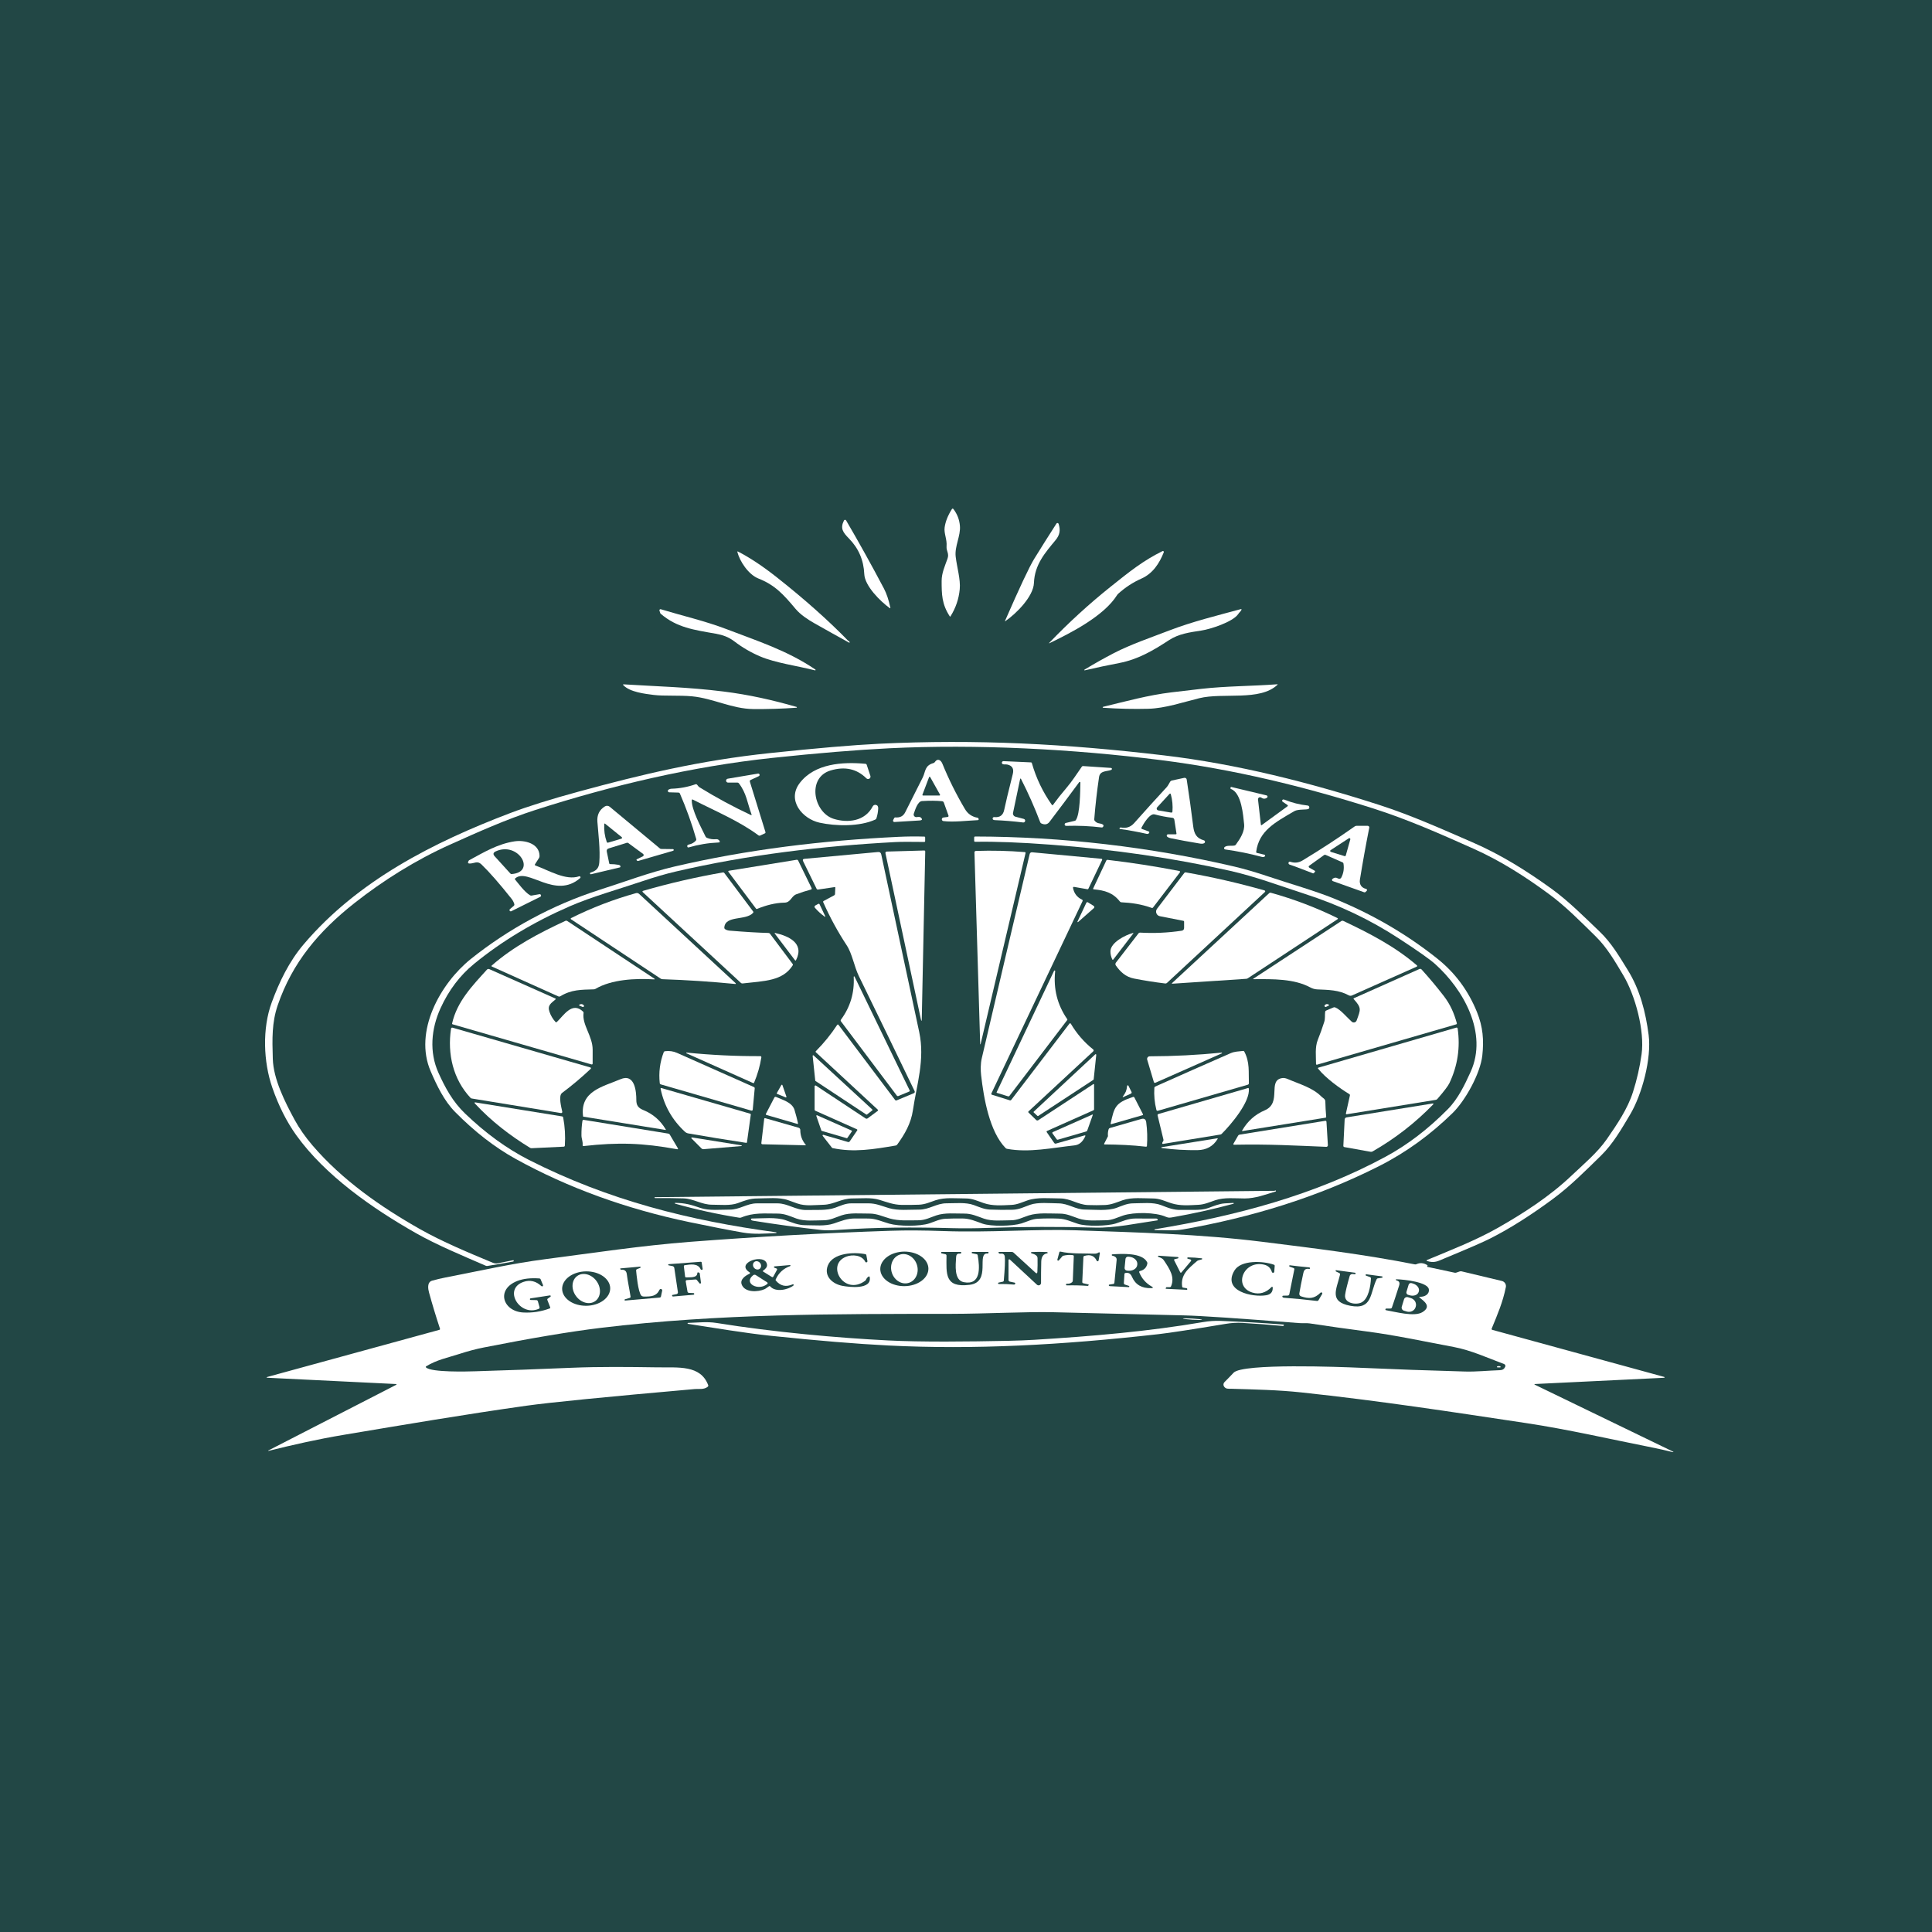 <svg width="100" height="100" viewBox="0 0 100 100" fill="none" xmlns="http://www.w3.org/2000/svg">
<rect width="100" height="100" fill="#224745"/>
<path d="M51.324 35.47C51.979 34.752 52.639 33.998 53.315 33.348C54.104 32.589 54.902 31.84 55.708 31.1C56.511 30.363 57.432 29.697 58.306 28.999C58.717 28.67 59.114 28.39 59.497 28.16C60.218 27.725 60.884 27.301 61.586 27.07C61.618 27.059 61.628 27.07 61.618 27.102C61.284 28.128 60.793 29.136 60.016 29.844C59.632 30.193 59.251 30.546 58.872 30.901C58.515 31.236 58.333 31.685 57.981 31.994C57.445 32.466 56.88 32.807 56.286 33.017C55.268 33.376 54.363 33.797 53.572 34.279C53.133 34.547 52.551 35.372 52.343 35.841C52.328 35.878 52.337 35.888 52.373 35.869C54.796 34.615 57.267 33.469 59.788 32.431C61.277 31.817 63.03 31.261 64.427 30.911C65.08 30.747 65.886 30.644 66.847 30.602C66.873 30.601 66.88 30.611 66.867 30.633C66.53 31.198 65.516 31.828 64.934 32.182C63.992 32.755 63.125 32.96 62.028 33.214C61.687 33.292 61.194 33.512 60.841 33.758C59.523 34.673 58.117 35.347 56.514 35.312C55.199 35.284 53.817 36.178 52.71 36.902C52.707 36.903 52.705 36.905 52.703 36.908C52.702 36.911 52.702 36.914 52.703 36.917C52.705 36.92 52.707 36.923 52.71 36.924C52.713 36.925 52.716 36.925 52.719 36.924C54.519 36.55 56.323 36.184 58.13 35.826C60.654 35.324 63.284 35.084 65.851 34.913C66.924 34.842 67.95 34.909 68.93 35.113C69.054 35.139 69.061 35.183 68.951 35.244C67.723 35.922 66.232 36.474 64.824 36.52C64.1 36.544 63.287 36.496 62.655 36.62C62.138 36.721 61.522 36.97 61.174 37.069C60.038 37.392 58.88 37.556 57.7 37.56C56.932 37.563 56.094 37.361 55.284 37.269C54.668 37.2 54.149 37.3 53.577 37.466C53.572 37.468 53.567 37.471 53.563 37.477C53.56 37.481 53.559 37.487 53.559 37.493C53.56 37.499 53.563 37.505 53.567 37.509C53.571 37.513 53.577 37.515 53.583 37.515C56.734 37.702 59.434 37.981 62.991 38.55C66.374 39.09 69.742 39.998 72.971 41.141C75.888 42.174 78.382 43.42 80.877 45.019C81.785 45.6 82.588 46.408 83.395 47.124C84.307 47.932 85.095 48.928 85.76 50.113C86.331 51.128 86.57 52.396 86.714 53.539C86.851 54.631 86.479 55.875 86.169 56.915C86.08 57.216 85.962 57.491 85.816 57.74C84.194 60.507 81.732 62.602 78.969 64.184C78.022 64.726 76.952 65.197 75.91 65.644C75.905 65.646 75.9 65.65 75.897 65.655C75.894 65.661 75.893 65.667 75.893 65.673C75.894 65.679 75.896 65.685 75.9 65.689C75.904 65.694 75.909 65.697 75.915 65.699C76.523 65.845 77.135 65.992 77.751 66.14C77.914 66.179 78.023 66.246 78.078 66.339C78.337 66.781 77.689 68.221 77.475 68.674C77.46 68.704 77.468 68.723 77.5 68.732L87.195 71.39C87.198 71.39 87.202 71.392 87.204 71.395C87.207 71.398 87.208 71.402 87.208 71.406C87.207 71.41 87.206 71.413 87.203 71.416C87.2 71.418 87.196 71.42 87.192 71.419L80.132 71.763C80.068 71.766 80.064 71.781 80.123 71.81L87.996 75.625C87.997 75.626 87.999 75.628 87.999 75.63C88 75.632 88 75.635 87.999 75.637C87.998 75.639 87.997 75.641 87.995 75.642C87.993 75.643 87.99 75.644 87.988 75.643C85.522 75.062 83.037 74.596 80.553 74.098C79.95 73.977 79.344 73.871 78.735 73.78C74.9 73.203 71.325 72.65 67.206 72.215C65.972 72.084 64.704 72.078 63.45 72.037C63.398 72.035 63.347 72.022 63.3 71.999C63.253 71.976 63.212 71.943 63.178 71.902C63.145 71.862 63.121 71.815 63.108 71.764C63.094 71.714 63.092 71.661 63.101 71.609L63.48 69.371C63.486 69.338 63.472 69.324 63.438 69.33C54.631 70.999 45.493 71.033 36.653 69.576C36.65 69.575 36.646 69.575 36.643 69.576C36.64 69.577 36.637 69.579 36.634 69.581C36.632 69.584 36.63 69.586 36.629 69.59C36.628 69.593 36.628 69.596 36.628 69.6L36.897 71.736C36.9 71.765 36.892 71.792 36.873 71.814C36.605 72.125 36.356 72.023 36.025 72.052C32.792 72.333 30.07 72.6 27.86 72.852C24.613 73.221 21.122 73.865 17.767 74.431C16.036 74.723 14.33 75.14 12.629 75.554C12.627 75.554 12.626 75.554 12.625 75.554C12.624 75.554 12.623 75.554 12.621 75.553C12.62 75.553 12.619 75.552 12.618 75.551C12.618 75.55 12.617 75.549 12.617 75.548C12.616 75.547 12.616 75.546 12.616 75.544C12.616 75.543 12.616 75.542 12.617 75.541C12.617 75.54 12.618 75.539 12.619 75.538C12.62 75.537 12.621 75.537 12.622 75.536L19.872 71.813C19.93 71.784 19.926 71.768 19.861 71.764L12.756 71.417C12.754 71.417 12.751 71.416 12.749 71.414C12.747 71.413 12.746 71.411 12.745 71.408C12.745 71.406 12.746 71.404 12.747 71.402C12.749 71.4 12.751 71.399 12.753 71.399L22.477 68.735C22.52 68.723 22.534 68.697 22.519 68.655C22.3 68.049 22.114 67.424 21.962 66.779C21.823 66.188 22.411 66.061 22.808 65.999C23.547 65.884 24.283 65.752 25.015 65.604C25.017 65.603 25.018 65.602 25.02 65.6C25.021 65.599 25.022 65.597 25.022 65.595C25.022 65.593 25.021 65.591 25.019 65.589C25.018 65.588 25.016 65.588 25.014 65.588C24.54 65.563 23.591 65.946 23.239 65.801C21.964 65.276 20.668 64.692 19.509 64.003C16.84 62.416 14.455 60.344 12.917 57.614C12.523 56.916 12.349 55.957 12.12 55.183C11.954 54.623 11.966 53.358 12.121 52.794C12.362 51.916 12.563 50.923 13.016 50.135C14.062 48.316 15.31 47.196 16.963 45.739C17.28 45.459 17.611 45.209 17.956 44.989C20.539 43.341 23.041 42.115 26.029 41.068C29.068 40.004 31.937 39.23 34.637 38.744C36.402 38.425 38.639 38.11 41.347 37.797C42.477 37.666 43.676 37.61 44.835 37.526C44.895 37.522 44.896 37.51 44.839 37.491C44.508 37.379 44.177 37.302 43.846 37.262C42.811 37.138 41.767 37.558 40.725 37.559C39.475 37.56 38.388 37.396 37.136 37.02C36.403 36.799 35.651 36.535 34.876 36.523C34.15 36.513 33.403 36.55 32.725 36.437C31.518 36.234 30.388 35.813 29.333 35.172C29.302 35.154 29.305 35.14 29.34 35.131C30.459 34.849 31.675 34.853 32.85 34.941C35.136 35.111 37.472 35.31 39.725 35.74C41.574 36.093 43.42 36.463 45.262 36.851C45.325 36.864 45.383 36.867 45.434 36.86C45.442 36.859 45.45 36.855 45.457 36.85C45.463 36.844 45.468 36.836 45.47 36.828C45.472 36.819 45.471 36.81 45.468 36.802C45.465 36.794 45.459 36.787 45.452 36.783C44.572 36.161 43.077 35.289 41.991 35.321C40.141 35.374 38.654 34.621 37.159 33.538C36.913 33.36 36.428 33.218 36.054 33.15C35.117 32.982 34.167 32.7 33.37 32.166C33.037 31.944 32.682 31.756 32.391 31.5C32.074 31.221 31.766 30.932 31.468 30.633C31.446 30.611 31.451 30.601 31.482 30.602C33.58 30.688 35.51 31.305 37.556 32.045C38.96 32.551 40.404 33.234 41.82 33.83C43.245 34.43 44.562 35.093 45.897 35.793C45.919 35.805 45.927 35.799 45.918 35.775C45.089 33.545 42.462 33.598 40.719 32.249C40.075 31.751 39.657 30.909 38.932 30.399C37.782 29.589 37.149 28.445 36.689 27.094C36.678 27.064 36.688 27.054 36.718 27.064C37.469 27.319 38.144 27.772 38.826 28.165C40.069 28.882 41.293 29.902 42.286 30.811C43.875 32.265 45.431 33.7 46.864 35.326C46.875 35.338 46.889 35.346 46.905 35.349C46.921 35.352 46.938 35.349 46.952 35.341C46.966 35.333 46.977 35.321 46.983 35.306C46.99 35.291 46.991 35.275 46.987 35.259C46.875 34.882 46.784 34.584 46.789 34.154C46.797 33.616 46.621 33.153 46.263 32.762C45.668 32.112 45.045 31.49 44.393 30.896C44.046 30.58 43.964 29.788 43.906 29.346C43.837 28.819 43.433 28.397 43.138 27.975C42.888 27.618 42.92 27.174 42.969 26.655C42.998 26.343 43.005 26.011 42.99 25.657C42.987 25.584 43.016 25.567 43.078 25.605C43.461 25.843 43.797 26.163 44.085 26.566C45.674 28.789 47.036 31.32 47.827 33.871C47.933 34.212 48.112 34.517 48.267 34.836C48.285 34.872 48.313 34.89 48.353 34.89H48.531C48.577 34.89 48.605 34.868 48.616 34.824C48.745 34.304 48.776 33.783 48.709 33.26C48.633 32.672 48.257 32.313 48.097 31.767C47.998 31.429 47.896 31.091 47.79 30.755C47.78 30.722 47.779 30.687 47.788 30.654C47.874 30.337 47.91 30.015 47.896 29.687C47.894 29.651 47.902 29.619 47.921 29.589C48.01 29.448 48.119 29.354 48.156 29.188C48.232 28.847 48.297 28.504 48.35 28.16C48.405 27.808 48.164 27.336 48.046 27.005C48.035 26.976 48.032 26.945 48.039 26.914C48.196 26.137 48.585 25.503 49.206 25.012C49.229 24.994 49.25 24.996 49.27 25.018C49.594 25.381 49.856 25.707 50.056 25.994C50.326 26.381 50.366 27.142 50.205 27.58C49.99 28.162 49.958 29.035 50.367 29.551C50.385 29.575 50.395 29.601 50.396 29.631C50.404 29.99 50.448 30.345 50.528 30.695C50.535 30.723 50.533 30.75 50.525 30.778C50.373 31.257 50.265 31.786 50.025 32.225C49.823 32.592 49.629 32.848 49.591 33.316C49.549 33.832 49.581 34.344 49.686 34.851C49.689 34.864 49.695 34.876 49.703 34.886C49.712 34.896 49.723 34.904 49.735 34.908L49.977 34.996C49.993 35.002 50.011 35.002 50.028 34.995C50.044 34.987 50.057 34.974 50.063 34.957C51.06 32.452 51.771 30.865 52.956 28.721C53.628 27.507 54.367 26.598 55.314 25.656C55.379 25.592 55.419 25.604 55.436 25.694C55.575 26.432 55.633 27.388 55.38 28.091C55.227 28.515 54.579 29.012 54.483 29.578C54.387 30.138 54.316 31.08 53.895 31.492C53.233 32.141 52.576 32.792 51.922 33.446C51.397 33.97 51.317 34.7 51.279 35.451C51.276 35.499 51.291 35.505 51.324 35.47Z" fill="#224745"/>
<path d="M49.265 26.358C49.292 26.314 49.322 26.313 49.354 26.355C49.548 26.611 49.658 26.898 49.685 27.216C49.729 27.746 49.404 28.272 49.466 28.811C49.529 29.36 49.725 29.989 49.676 30.498C49.629 31 49.469 31.468 49.196 31.904C49.184 31.922 49.173 31.922 49.161 31.904C48.745 31.266 48.74 30.76 48.739 30.072C48.739 29.658 48.907 29.301 49.041 28.922C49.143 28.64 48.973 28.53 48.994 28.277C49.025 27.92 48.852 27.605 48.894 27.303C48.934 27.004 49.058 26.689 49.265 26.358Z" fill="white"/>
<path d="M43.684 26.94C43.689 26.93 43.697 26.921 43.706 26.915C43.716 26.909 43.727 26.906 43.738 26.906C43.749 26.905 43.76 26.908 43.77 26.913C43.78 26.919 43.788 26.927 43.794 26.936C44.466 28.085 45.118 29.26 45.752 30.462C45.888 30.72 45.998 31.048 46.083 31.446C46.092 31.486 46.079 31.494 46.045 31.47C45.569 31.127 44.762 30.33 44.735 29.715C44.704 28.996 44.442 28.384 43.947 27.878C43.631 27.555 43.477 27.351 43.684 26.94Z" fill="white"/>
<path d="M54.682 27.099C54.688 27.09 54.697 27.082 54.708 27.077C54.719 27.072 54.73 27.07 54.742 27.072C54.753 27.073 54.764 27.078 54.773 27.085C54.782 27.093 54.788 27.102 54.792 27.113C54.896 27.435 54.861 27.685 54.634 27.959C54.108 28.596 53.552 29.218 53.517 30.169C53.491 30.879 52.59 31.772 52.037 32.149C52.015 32.164 52.01 32.16 52.021 32.135C52.777 30.402 53.281 29.331 53.532 28.923C53.896 28.334 54.279 27.726 54.682 27.099Z" fill="white"/>
<path d="M57.817 30.806C57.138 31.885 55.435 32.758 54.31 33.296C54.309 33.297 54.306 33.297 54.305 33.297C54.303 33.297 54.301 33.296 54.3 33.294C54.298 33.292 54.298 33.291 54.298 33.289C54.298 33.287 54.299 33.285 54.3 33.283C55.292 32.247 56.347 31.28 57.465 30.385C58.48 29.573 59.176 29.016 60.171 28.526C60.18 28.522 60.19 28.52 60.199 28.521C60.209 28.523 60.218 28.527 60.225 28.533C60.232 28.54 60.237 28.548 60.239 28.558C60.242 28.567 60.241 28.577 60.237 28.586C60.008 29.166 59.665 29.685 59.089 29.943C58.644 30.141 58.241 30.403 57.88 30.731C57.855 30.753 57.834 30.778 57.817 30.806Z" fill="white"/>
<path d="M43.9 33.165C43.941 33.175 43.966 33.201 43.977 33.244C43.977 33.248 43.977 33.251 43.976 33.255C43.975 33.258 43.973 33.261 43.97 33.263C43.967 33.265 43.964 33.266 43.961 33.266C43.957 33.266 43.954 33.266 43.951 33.264C43.341 32.928 42.739 32.593 42.146 32.256C41.81 32.066 41.419 31.806 41.175 31.512C40.542 30.755 40.105 30.279 39.259 29.945C38.734 29.738 38.291 29.052 38.168 28.578C38.16 28.543 38.171 28.534 38.203 28.55C38.815 28.866 39.476 29.305 40.187 29.865C41.629 31.003 42.867 32.103 43.9 33.165Z" fill="white"/>
<path d="M34.201 31.534C35.329 31.876 36.501 32.143 37.601 32.563C39.21 33.18 40.761 33.673 42.204 34.655C42.209 34.659 42.212 34.663 42.213 34.669C42.215 34.674 42.215 34.68 42.212 34.685C42.21 34.69 42.206 34.694 42.201 34.696C42.197 34.699 42.191 34.699 42.186 34.698C41.247 34.459 40.138 34.315 39.342 33.975C38.867 33.773 38.423 33.514 38.01 33.198C37.698 32.961 37.399 32.864 37.044 32.8C35.922 32.602 35.036 32.488 34.2 31.77C34.187 31.759 34.178 31.745 34.173 31.729L34.133 31.603C34.13 31.593 34.13 31.583 34.132 31.574C34.135 31.564 34.14 31.555 34.147 31.548C34.154 31.541 34.162 31.536 34.172 31.534C34.181 31.532 34.191 31.532 34.201 31.534Z" fill="white"/>
<path d="M64.089 31.786C63.8 32.2 62.642 32.567 62.188 32.636C61.573 32.73 61.012 32.803 60.498 33.14C59.692 33.668 58.907 34.131 57.932 34.318C57.334 34.432 56.739 34.559 56.145 34.697C56.141 34.698 56.136 34.697 56.132 34.695C56.128 34.693 56.125 34.689 56.123 34.685C56.121 34.681 56.121 34.677 56.122 34.673C56.124 34.669 56.127 34.665 56.13 34.663C56.629 34.359 57.139 34.072 57.659 33.802C58.53 33.352 59.562 33.002 60.538 32.627C61.729 32.171 62.981 31.866 64.207 31.533C64.263 31.517 64.277 31.535 64.247 31.585C64.219 31.633 64.185 31.675 64.145 31.711C64.142 31.714 64.135 31.723 64.124 31.736C64.114 31.75 64.102 31.767 64.089 31.786Z" fill="white"/>
<path d="M32.288 35.422C34.015 35.531 35.614 35.563 37.443 35.792C38.778 35.959 39.984 36.233 41.231 36.59C41.236 36.592 41.24 36.595 41.243 36.599C41.246 36.603 41.247 36.608 41.246 36.613C41.246 36.618 41.244 36.623 41.24 36.626C41.236 36.63 41.232 36.632 41.227 36.632C40.476 36.685 39.727 36.708 38.981 36.7C37.888 36.689 36.912 36.148 35.826 36.042C35.158 35.978 34.36 36.037 33.831 35.969C33.381 35.912 32.604 35.823 32.267 35.468C32.235 35.434 32.242 35.419 32.288 35.422Z" fill="white"/>
<path d="M57.097 36.634C57.092 36.633 57.086 36.631 57.082 36.626C57.078 36.622 57.075 36.617 57.075 36.611C57.074 36.605 57.076 36.6 57.079 36.595C57.082 36.59 57.087 36.587 57.093 36.586C58.268 36.303 59.432 35.98 60.633 35.836C61.148 35.773 61.663 35.713 62.178 35.655C63.46 35.509 64.798 35.516 66.108 35.418C66.137 35.415 66.141 35.424 66.12 35.445C65.212 36.307 63.312 35.836 62.078 36.138C61.232 36.346 60.312 36.662 59.443 36.686C58.695 36.706 57.913 36.689 57.097 36.634Z" fill="white"/>
<path d="M15.718 48.878C18.514 45.585 22.42 43.6 26.413 42.083C27.325 41.737 28.513 41.365 29.978 40.966C33.205 40.088 36.217 39.363 39.852 38.979C42.282 38.722 44.16 38.562 45.486 38.497C50.549 38.252 55.18 38.499 60.251 39.099C64.047 39.548 67.812 40.511 71.417 41.672C73.043 42.197 74.635 42.912 76.206 43.594C77.689 44.238 79.016 45.07 80.305 46.001C81.188 46.64 81.987 47.446 82.796 48.218C83.407 48.802 83.816 49.506 84.255 50.214C84.887 51.233 85.18 52.395 85.333 53.568C85.491 54.778 84.995 56.645 84.371 57.694C83.928 58.436 83.487 59.211 82.861 59.821C82.063 60.599 81.272 61.397 80.394 62.046C79.25 62.893 78.174 63.574 77.166 64.088C76.8 64.276 76.004 64.623 74.779 65.129C74.434 65.272 74.254 65.395 73.858 65.268C73.853 65.266 73.849 65.263 73.846 65.259C73.843 65.255 73.841 65.25 73.841 65.245C73.841 65.239 73.842 65.234 73.845 65.23C73.847 65.225 73.851 65.222 73.856 65.22C75.084 64.709 76.387 64.201 77.505 63.567C78.861 62.798 80.21 61.925 81.345 60.848C81.969 60.254 82.684 59.662 83.171 58.959C83.696 58.2 84.245 57.397 84.523 56.522C84.727 55.883 84.875 55.231 84.968 54.566C85.136 53.362 84.643 51.528 84.024 50.486C83.602 49.777 83.184 49.046 82.586 48.461C81.808 47.697 81.028 46.903 80.171 46.274C78.943 45.371 77.675 44.558 76.258 43.924C74.577 43.173 72.856 42.412 71.1 41.852C67.506 40.708 63.856 39.82 60.082 39.343C55.544 38.769 50.567 38.507 46.017 38.731C44.338 38.814 42.321 38.98 39.966 39.23C35.836 39.669 31.67 40.651 27.72 41.921C26.209 42.407 24.73 43.071 23.279 43.724C21.526 44.511 19.827 45.577 18.355 46.737C16.508 48.192 15.133 49.814 14.374 52.032C14.069 52.928 14.088 53.758 14.12 54.804C14.15 55.857 14.753 57.046 15.248 57.959C15.491 58.406 15.8 58.847 16.173 59.284C17.701 61.07 19.714 62.476 21.742 63.621C22.906 64.278 24.234 64.831 25.507 65.36C25.593 65.395 25.686 65.404 25.777 65.386L26.556 65.229C26.583 65.224 26.595 65.235 26.591 65.26C26.589 65.281 26.579 65.292 26.562 65.296C26.119 65.379 25.675 65.455 25.229 65.525C25.199 65.53 25.17 65.526 25.142 65.514C23.924 64.984 22.618 64.446 21.519 63.821C19.282 62.55 16.83 60.844 15.333 58.755C14.835 58.058 14.422 57.239 14.095 56.296C13.63 54.959 13.572 53.231 14.06 51.899C14.457 50.817 14.964 49.766 15.718 48.878Z" fill="white"/>
<path d="M48.765 41.471C48.467 41.441 48.12 41.438 47.723 41.463C47.497 41.478 47.365 41.92 47.298 42.117C47.29 42.139 47.289 42.161 47.293 42.184C47.297 42.206 47.306 42.227 47.321 42.244C47.335 42.261 47.353 42.275 47.374 42.284C47.395 42.292 47.417 42.295 47.44 42.293C47.552 42.279 47.621 42.284 47.648 42.306C47.763 42.404 47.742 42.458 47.586 42.468L46.294 42.547C46.282 42.548 46.27 42.546 46.26 42.54C46.249 42.535 46.24 42.526 46.233 42.516C46.227 42.506 46.223 42.495 46.222 42.482C46.222 42.47 46.224 42.458 46.23 42.448L46.28 42.35C46.294 42.321 46.317 42.308 46.35 42.31C46.58 42.324 46.745 42.257 46.855 42.04C47.161 41.441 47.463 40.84 47.762 40.239C47.914 39.932 47.853 39.625 48.317 39.496C48.345 39.488 48.368 39.471 48.384 39.448C48.528 39.228 48.7 39.34 48.777 39.527C49.108 40.339 49.498 41.123 49.947 41.879C50.093 42.125 50.309 42.274 50.595 42.326C50.625 42.331 50.644 42.349 50.652 42.379C50.665 42.425 50.65 42.45 50.607 42.451C50.075 42.473 49.346 42.567 48.832 42.499C48.809 42.497 48.788 42.486 48.772 42.469C48.757 42.452 48.748 42.43 48.748 42.407C48.748 42.383 48.757 42.361 48.772 42.344C48.788 42.327 48.809 42.316 48.832 42.314L49.052 42.285C49.06 42.284 49.067 42.282 49.074 42.278C49.08 42.273 49.086 42.268 49.09 42.261C49.094 42.254 49.096 42.247 49.097 42.239C49.098 42.231 49.097 42.223 49.094 42.216L48.852 41.54C48.845 41.521 48.833 41.505 48.818 41.493C48.803 41.481 48.784 41.473 48.765 41.471Z" fill="white"/>
<path d="M52.559 42.272L52.992 42.387C53.015 42.393 53.035 42.407 53.048 42.427C53.061 42.448 53.066 42.472 53.061 42.495C53.057 42.519 53.043 42.54 53.024 42.554C53.005 42.568 52.981 42.574 52.957 42.571C52.456 42.51 51.973 42.47 51.508 42.451C51.455 42.45 51.42 42.44 51.402 42.423C51.391 42.412 51.383 42.397 51.38 42.382C51.377 42.366 51.379 42.35 51.386 42.335C51.393 42.321 51.404 42.309 51.418 42.301C51.432 42.293 51.448 42.29 51.464 42.292C51.75 42.323 51.921 42.198 51.978 41.917C52.039 41.615 52.187 40.997 52.422 40.062C52.489 39.793 52.396 39.631 52.143 39.574C52.075 39.558 51.968 39.575 51.911 39.555C51.893 39.548 51.877 39.535 51.867 39.518C51.858 39.501 51.854 39.481 51.858 39.462C51.862 39.442 51.873 39.425 51.889 39.413C51.905 39.401 51.924 39.395 51.944 39.397L53.368 39.461C53.377 39.462 53.386 39.465 53.393 39.471C53.401 39.477 53.406 39.486 53.408 39.495C53.63 40.274 53.974 40.994 54.442 41.655C54.463 41.686 54.484 41.686 54.506 41.656C54.724 41.358 54.949 41.073 55.184 40.8C55.494 40.439 55.729 40.061 55.998 39.68C56.013 39.659 56.032 39.65 56.058 39.651L57.504 39.748C57.516 39.748 57.527 39.753 57.536 39.761C57.545 39.769 57.551 39.78 57.553 39.792C57.554 39.804 57.552 39.816 57.546 39.827C57.54 39.837 57.531 39.845 57.519 39.85C57.28 39.942 56.938 39.876 56.886 40.225C56.779 40.949 56.696 41.677 56.638 42.407C56.636 42.438 56.645 42.466 56.665 42.489C56.81 42.657 56.942 42.59 57.081 42.677C57.125 42.705 57.129 42.745 57.093 42.798C57.086 42.809 57.076 42.818 57.064 42.823C57.053 42.828 57.039 42.83 57.027 42.829C56.414 42.755 55.8 42.728 55.185 42.747C55.166 42.747 55.147 42.741 55.133 42.729C55.118 42.717 55.109 42.7 55.107 42.681C55.104 42.662 55.109 42.643 55.12 42.627C55.131 42.612 55.147 42.601 55.165 42.597L55.635 42.484C55.654 42.48 55.671 42.468 55.683 42.452C55.91 42.135 55.911 40.931 55.92 40.505C55.92 40.498 55.918 40.491 55.914 40.485C55.91 40.48 55.905 40.475 55.898 40.473C55.891 40.471 55.884 40.471 55.877 40.473C55.87 40.475 55.864 40.479 55.859 40.485C55.357 41.167 54.845 41.852 54.323 42.539C54.218 42.677 54.076 42.704 53.897 42.62C53.872 42.608 53.852 42.586 53.842 42.56C53.553 41.799 53.225 41.057 52.855 40.333C52.829 40.28 52.81 40.283 52.798 40.34L52.435 42.07C52.426 42.113 52.434 42.158 52.457 42.196C52.48 42.233 52.517 42.261 52.559 42.272Z" fill="white"/>
<path d="M41.398 40.524C42.172 39.518 43.608 39.425 44.795 39.534C44.828 39.537 44.85 39.555 44.861 39.586L45.051 40.158C45.06 40.185 45.06 40.214 45.05 40.24C45.041 40.266 45.023 40.289 44.999 40.303C44.975 40.318 44.947 40.325 44.919 40.322C44.891 40.319 44.864 40.306 44.844 40.286C44.345 39.792 43.725 39.657 42.986 39.881C41.753 40.255 42.11 42.053 43.148 42.382C43.889 42.615 44.776 42.506 45.171 41.739C45.186 41.71 45.209 41.687 45.238 41.673C45.267 41.659 45.299 41.654 45.331 41.66C45.419 41.676 45.46 41.738 45.456 41.846C45.448 42.021 45.417 42.191 45.363 42.356C45.353 42.386 45.334 42.407 45.306 42.42C44.493 42.795 43.25 42.765 42.421 42.582C41.527 42.385 40.711 41.417 41.398 40.524Z" fill="white"/>
<path d="M35.117 41.024L34.639 41.01C34.623 41.009 34.607 41.003 34.594 40.993C34.582 40.982 34.573 40.968 34.569 40.951C34.566 40.935 34.567 40.918 34.575 40.903C34.581 40.889 34.593 40.876 34.608 40.869C34.625 40.861 34.645 40.852 34.669 40.842C34.696 40.831 34.726 40.825 34.76 40.824C35.184 40.812 35.596 40.735 35.997 40.595C36.012 40.589 36.029 40.589 36.044 40.593C36.059 40.597 36.073 40.606 36.084 40.619L36.145 40.695C36.164 40.719 36.187 40.738 36.212 40.753C37.066 41.28 37.948 41.756 38.857 42.182C38.9 42.202 38.913 42.19 38.897 42.145C38.678 41.554 38.646 41.069 38.243 40.542C38.235 40.531 38.224 40.522 38.212 40.516C38.199 40.51 38.186 40.507 38.172 40.507H37.687C37.66 40.508 37.635 40.499 37.616 40.481C37.596 40.464 37.584 40.44 37.582 40.414C37.58 40.388 37.588 40.362 37.604 40.342C37.62 40.322 37.644 40.308 37.67 40.305L39.234 40.041C39.251 40.038 39.268 40.041 39.283 40.05C39.298 40.059 39.309 40.073 39.314 40.089C39.319 40.105 39.318 40.123 39.311 40.139C39.304 40.154 39.291 40.167 39.276 40.174L38.855 40.37C38.815 40.389 38.801 40.42 38.814 40.463L39.621 43.071C39.624 43.083 39.623 43.096 39.619 43.107C39.614 43.118 39.605 43.127 39.594 43.132L39.349 43.247C39.334 43.254 39.318 43.256 39.302 43.255C39.286 43.253 39.272 43.247 39.259 43.238C38.255 42.491 36.98 41.962 35.864 41.388C35.828 41.37 35.809 41.381 35.807 41.422C35.79 41.909 36.3 42.842 36.518 43.298C36.533 43.329 36.558 43.353 36.589 43.366C36.742 43.43 36.9 43.453 37.063 43.437C37.086 43.434 37.11 43.436 37.133 43.442C37.156 43.448 37.177 43.458 37.195 43.472C37.213 43.486 37.228 43.502 37.239 43.521C37.249 43.54 37.256 43.561 37.257 43.583C37.258 43.597 37.232 43.605 37.18 43.608C36.659 43.63 36.148 43.715 35.645 43.862C35.632 43.866 35.617 43.865 35.605 43.859C35.592 43.852 35.583 43.842 35.578 43.829C35.553 43.767 35.583 43.727 35.667 43.709C35.805 43.681 35.921 43.616 36.014 43.514C36.038 43.488 36.045 43.458 36.036 43.425C35.806 42.624 35.524 41.84 35.192 41.075C35.186 41.06 35.175 41.047 35.162 41.038C35.149 41.029 35.133 41.024 35.117 41.024Z" fill="white"/>
<path d="M48.146 40.221L48.654 41.129C48.657 41.134 48.658 41.139 48.658 41.145C48.658 41.15 48.657 41.156 48.654 41.16C48.651 41.165 48.647 41.169 48.642 41.172C48.638 41.175 48.632 41.176 48.627 41.176H47.775C47.77 41.176 47.765 41.175 47.76 41.172C47.756 41.17 47.752 41.167 47.749 41.163C47.746 41.158 47.744 41.154 47.743 41.148C47.743 41.144 47.743 41.138 47.745 41.134L48.089 40.225C48.091 40.219 48.094 40.214 48.099 40.21C48.104 40.207 48.11 40.205 48.116 40.204C48.122 40.204 48.128 40.205 48.133 40.208C48.139 40.211 48.143 40.215 48.146 40.221Z" fill="#224745"/>
<path d="M59.122 42.914L59.461 43.037C59.485 43.046 59.494 43.062 59.489 43.086C59.483 43.115 59.467 43.137 59.438 43.153C59.416 43.166 59.387 43.168 59.351 43.16C58.892 43.056 58.43 42.972 57.965 42.908C57.96 42.908 57.955 42.906 57.952 42.903C57.948 42.9 57.945 42.896 57.944 42.892C57.942 42.887 57.942 42.882 57.943 42.878C57.944 42.873 57.946 42.869 57.95 42.866L57.974 42.843C57.985 42.831 58 42.827 58.016 42.83C58.291 42.886 58.519 42.811 58.703 42.605C59.259 41.978 59.821 41.357 60.389 40.742C60.46 40.665 60.508 40.555 60.567 40.46C60.587 40.428 60.615 40.408 60.652 40.4L61.296 40.261C61.31 40.258 61.325 40.258 61.339 40.261C61.354 40.264 61.367 40.27 61.379 40.278C61.391 40.286 61.401 40.297 61.409 40.309C61.417 40.321 61.422 40.335 61.424 40.349C61.547 41.144 61.658 41.948 61.759 42.761C61.808 43.162 61.931 43.387 62.314 43.496C62.328 43.5 62.342 43.509 62.352 43.521C62.361 43.532 62.368 43.547 62.37 43.562C62.372 43.577 62.369 43.593 62.363 43.606C62.356 43.62 62.345 43.632 62.332 43.64C62.231 43.7 62.1 43.66 61.987 43.642C61.527 43.567 61.068 43.483 60.611 43.389C60.521 43.37 60.455 43.342 60.413 43.304C60.402 43.295 60.395 43.282 60.392 43.269C60.388 43.255 60.389 43.241 60.394 43.228C60.399 43.215 60.408 43.203 60.42 43.195C60.431 43.187 60.445 43.183 60.459 43.183H60.857C60.886 43.183 60.898 43.169 60.894 43.141L60.783 42.424C60.779 42.399 60.767 42.377 60.75 42.359C60.732 42.342 60.709 42.331 60.684 42.329C60.371 42.292 60.064 42.233 59.761 42.152C59.515 42.087 59.191 42.633 59.089 42.827C59.066 42.869 59.077 42.898 59.122 42.914Z" fill="white"/>
<path d="M66.632 41.662L66.392 41.499C66.38 41.491 66.371 41.48 66.366 41.466C66.362 41.453 66.362 41.438 66.366 41.425C66.371 41.411 66.38 41.4 66.391 41.392C66.403 41.384 66.417 41.38 66.431 41.381C66.453 41.382 66.481 41.389 66.514 41.403C66.88 41.551 67.27 41.648 67.684 41.694C67.703 41.696 67.72 41.703 67.734 41.715C67.749 41.726 67.759 41.741 67.765 41.759C67.771 41.776 67.772 41.795 67.768 41.813C67.763 41.831 67.754 41.847 67.741 41.86C67.663 41.934 67.206 41.862 66.99 41.987C66.005 42.563 65.162 43.001 65.02 44.087C65.016 44.12 65.03 44.14 65.063 44.148L65.447 44.24C65.455 44.242 65.462 44.246 65.468 44.252C65.474 44.257 65.479 44.264 65.482 44.272C65.484 44.28 65.485 44.288 65.484 44.297C65.482 44.305 65.479 44.313 65.473 44.319C65.439 44.361 65.383 44.372 65.305 44.351C64.689 44.185 64.059 44.057 63.416 43.968C63.404 43.966 63.392 43.961 63.383 43.953C63.373 43.945 63.365 43.934 63.361 43.922C63.357 43.91 63.357 43.898 63.36 43.885C63.362 43.873 63.369 43.862 63.378 43.853C63.489 43.739 63.745 43.796 63.896 43.765C63.926 43.759 63.95 43.744 63.967 43.719C64.183 43.423 64.437 43.038 64.395 42.653C64.345 42.206 64.269 41.046 63.714 40.838C63.703 40.834 63.695 40.827 63.691 40.817C63.686 40.807 63.685 40.796 63.689 40.786C63.692 40.774 63.696 40.762 63.7 40.75C63.705 40.735 63.715 40.729 63.73 40.733L65.557 41.169C65.57 41.172 65.581 41.179 65.59 41.188C65.599 41.197 65.605 41.209 65.607 41.221C65.61 41.233 65.609 41.246 65.604 41.258C65.599 41.27 65.591 41.28 65.581 41.288C65.485 41.358 65.385 41.357 65.28 41.283C65.263 41.271 65.243 41.265 65.223 41.264C65.203 41.263 65.183 41.268 65.165 41.279C65.148 41.289 65.134 41.304 65.125 41.322C65.116 41.34 65.112 41.361 65.114 41.381L65.262 42.678C65.266 42.716 65.284 42.724 65.314 42.701L66.633 41.74C66.67 41.713 66.669 41.688 66.632 41.662Z" fill="white"/>
<path d="M60.604 41.121C60.682 41.411 60.709 41.705 60.686 42.004C60.683 42.048 60.659 42.066 60.615 42.059L59.951 41.947C59.934 41.944 59.918 41.937 59.904 41.925C59.891 41.914 59.881 41.9 59.875 41.883C59.87 41.867 59.869 41.849 59.872 41.832C59.876 41.815 59.884 41.8 59.895 41.787L60.525 41.101C60.563 41.059 60.589 41.066 60.604 41.121Z" fill="#224745"/>
<path d="M31.582 44.726C31.727 44.725 31.87 44.738 32.011 44.763C32.078 44.775 32.113 44.804 32.116 44.849C32.116 44.86 32.113 44.871 32.106 44.88C32.099 44.89 32.089 44.896 32.078 44.898L30.594 45.25C30.583 45.253 30.571 45.252 30.56 45.246C30.55 45.24 30.542 45.231 30.539 45.219C30.536 45.208 30.538 45.196 30.543 45.185C30.549 45.175 30.559 45.167 30.57 45.164C30.849 45.078 30.997 44.953 31.02 44.641C31.072 43.959 30.973 43.219 30.921 42.534C30.894 42.182 31.023 41.917 31.308 41.74C31.345 41.716 31.39 41.705 31.435 41.708C31.479 41.711 31.522 41.728 31.557 41.756L34.159 43.918C34.178 43.933 34.202 43.941 34.225 43.942L34.831 43.95C34.841 43.95 34.851 43.954 34.859 43.961C34.867 43.968 34.872 43.977 34.873 43.987C34.875 43.997 34.872 44.008 34.867 44.017C34.861 44.025 34.853 44.032 34.843 44.035L33.034 44.562C33.023 44.565 33.012 44.565 33.001 44.562C32.99 44.559 32.98 44.553 32.972 44.545L32.954 44.527C32.95 44.523 32.947 44.519 32.946 44.514C32.944 44.509 32.944 44.504 32.945 44.499C32.946 44.494 32.947 44.489 32.951 44.485C32.954 44.481 32.958 44.478 32.962 44.476L33.277 44.323C33.288 44.317 33.297 44.309 33.304 44.299C33.312 44.289 33.316 44.277 33.317 44.264C33.318 44.252 33.316 44.24 33.311 44.228C33.306 44.217 33.298 44.207 33.288 44.2L32.515 43.633C32.506 43.627 32.494 43.622 32.482 43.62C32.47 43.618 32.458 43.619 32.446 43.622L31.509 43.913C31.424 43.939 31.39 43.995 31.408 44.083L31.533 44.685C31.538 44.712 31.555 44.726 31.582 44.726Z" fill="white"/>
<path d="M32.181 43.331C32.188 43.336 32.193 43.343 32.195 43.35C32.198 43.358 32.199 43.366 32.197 43.374C32.195 43.382 32.192 43.389 32.186 43.395C32.181 43.401 32.174 43.406 32.166 43.408L31.479 43.614C31.442 43.625 31.417 43.613 31.404 43.576C31.3 43.281 31.258 42.976 31.276 42.662C31.279 42.623 31.296 42.615 31.327 42.64L32.181 43.331Z" fill="#224745"/>
<path d="M68.069 45.11C68.042 45.16 68.009 45.192 67.97 45.207C67.966 45.209 66.893 44.787 66.753 44.752C66.742 44.749 66.732 44.744 66.723 44.738C66.714 44.731 66.707 44.722 66.701 44.712C66.696 44.703 66.692 44.692 66.691 44.681C66.69 44.669 66.692 44.658 66.695 44.648C66.71 44.604 66.744 44.591 66.796 44.608C67.016 44.679 67.223 44.656 67.419 44.537C68.341 43.981 69.242 43.393 70.122 42.773C70.148 42.755 70.179 42.745 70.212 42.745H70.793C70.805 42.745 70.817 42.748 70.828 42.753C70.839 42.758 70.848 42.765 70.856 42.775C70.863 42.784 70.869 42.795 70.872 42.806C70.874 42.818 70.875 42.83 70.873 42.842C70.694 43.743 70.533 44.637 70.39 45.522C70.348 45.779 70.47 45.954 70.713 46.011C70.723 46.014 70.732 46.019 70.74 46.026C70.747 46.033 70.753 46.042 70.755 46.052C70.758 46.062 70.758 46.073 70.756 46.083C70.753 46.093 70.748 46.102 70.741 46.109L70.681 46.167C70.661 46.188 70.636 46.194 70.609 46.184L68.987 45.606C68.976 45.602 68.966 45.596 68.959 45.587C68.951 45.578 68.946 45.567 68.944 45.556C68.942 45.544 68.943 45.533 68.947 45.522C68.95 45.511 68.957 45.501 68.966 45.494C69.058 45.416 69.157 45.408 69.261 45.471C69.275 45.479 69.29 45.484 69.305 45.486C69.321 45.489 69.337 45.488 69.352 45.483C69.368 45.479 69.382 45.472 69.394 45.462C69.406 45.452 69.416 45.44 69.424 45.425C69.543 45.197 69.58 44.953 69.537 44.694C69.533 44.667 69.518 44.647 69.492 44.636L68.611 44.248C68.598 44.243 68.585 44.241 68.572 44.242C68.558 44.244 68.546 44.248 68.535 44.256L67.76 44.814C67.752 44.819 67.746 44.826 67.742 44.835C67.738 44.843 67.737 44.852 67.737 44.862C67.738 44.871 67.74 44.88 67.746 44.888C67.75 44.896 67.757 44.902 67.765 44.907L68.058 45.074C68.064 45.078 68.069 45.083 68.071 45.09C68.073 45.097 68.072 45.104 68.069 45.11Z" fill="white"/>
<path d="M35.699 63.26C32.395 62.57 29.39 61.477 26.683 59.981C25.608 59.386 24.565 58.577 23.555 57.554C22.984 56.975 22.611 56.188 22.293 55.453C21.398 53.387 22.797 50.898 24.371 49.636C26.278 48.107 28.598 46.833 31.001 46.068C32.297 45.655 33.612 45.156 34.895 44.856C38.695 43.967 42.6 43.5 46.496 43.315C46.945 43.294 47.394 43.289 47.843 43.303C47.872 43.304 47.886 43.319 47.886 43.347V43.529C47.886 43.563 47.869 43.58 47.835 43.579C47.112 43.569 46.616 43.571 46.346 43.585C42.522 43.789 38.72 44.242 34.987 45.108C34.458 45.231 33.868 45.403 33.215 45.623C31.977 46.041 30.628 46.414 29.503 46.904C27.626 47.72 25.97 48.716 24.534 49.892C23.803 50.491 23.225 51.256 22.801 52.187C22.315 53.255 22.211 54.452 22.693 55.525C23.047 56.311 23.436 57.026 24.072 57.636C25.134 58.656 26.233 59.454 27.369 60.033C31.499 62.132 35.698 63.181 40.17 63.782C40.176 63.782 40.181 63.785 40.184 63.789C40.188 63.793 40.19 63.798 40.19 63.803C40.189 63.809 40.187 63.814 40.183 63.817C40.179 63.821 40.174 63.823 40.168 63.823C39.577 63.849 39.037 63.899 38.446 63.796C37.713 63.668 36.797 63.489 35.699 63.26Z" fill="white"/>
<path d="M72.425 48.588C70.887 47.584 69.312 46.843 67.557 46.274C66.265 45.856 64.958 45.363 63.667 45.073C60.758 44.419 57.673 43.969 54.413 43.722C52.825 43.602 51.514 43.552 50.478 43.572C50.441 43.572 50.423 43.554 50.423 43.517V43.353C50.423 43.317 50.441 43.298 50.478 43.298C54.954 43.304 59.541 43.837 63.9 44.856C64.414 44.977 65.004 45.149 65.669 45.373C66.787 45.749 68.048 46.103 69.034 46.503C71.011 47.307 72.799 48.346 74.396 49.619C75.315 50.351 75.999 51.274 76.449 52.388C76.757 53.15 76.812 53.837 76.724 54.635C76.622 55.562 75.849 56.963 75.184 57.613C74.055 58.715 72.808 59.635 71.38 60.358C68.18 61.976 64.778 63.009 61.234 63.634C60.753 63.718 60.271 63.663 59.776 63.669C59.75 63.669 59.746 63.659 59.762 63.639C59.769 63.63 59.778 63.624 59.789 63.623C63.971 62.94 68.061 61.851 71.722 59.869C72.851 59.258 73.922 58.44 74.936 57.414C75.466 56.879 75.813 56.154 76.12 55.477C77.028 53.474 75.749 51.213 74.278 49.895C74.013 49.657 73.395 49.221 72.425 48.588Z" fill="white"/>
<path d="M69.594 44.313L68.885 44.093C68.876 44.09 68.868 44.085 68.861 44.077C68.855 44.07 68.851 44.061 68.85 44.051C68.848 44.042 68.85 44.032 68.854 44.023C68.858 44.014 68.864 44.007 68.873 44.002L69.817 43.388C69.825 43.383 69.835 43.38 69.845 43.38C69.856 43.381 69.865 43.384 69.873 43.39C69.882 43.397 69.888 43.405 69.891 43.414C69.894 43.424 69.895 43.434 69.892 43.444L69.658 44.279C69.656 44.286 69.653 44.292 69.648 44.297C69.644 44.302 69.639 44.307 69.633 44.31C69.627 44.313 69.621 44.315 69.614 44.316C69.607 44.316 69.6 44.316 69.594 44.313Z" fill="#224745"/>
<path d="M27.719 44.801C28.413 45.053 29.292 45.596 29.975 45.357C29.987 45.353 30 45.354 30.012 45.358C30.024 45.363 30.034 45.371 30.04 45.382C30.046 45.392 30.048 45.405 30.046 45.417C30.044 45.429 30.038 45.441 30.029 45.449C28.735 46.577 27.317 44.893 26.669 45.464C26.645 45.484 26.644 45.506 26.664 45.529C26.8 45.688 27.149 46.175 27.435 46.339C27.46 46.355 27.488 46.359 27.518 46.354L27.92 46.284C27.937 46.281 27.955 46.284 27.97 46.293C27.985 46.302 27.996 46.316 28.002 46.332C28.007 46.349 28.006 46.367 27.999 46.383C27.992 46.399 27.98 46.412 27.964 46.419L26.468 47.163C26.454 47.171 26.437 47.173 26.421 47.169C26.405 47.165 26.392 47.156 26.383 47.142C26.374 47.128 26.37 47.112 26.373 47.095C26.375 47.079 26.384 47.065 26.396 47.054L26.594 46.886C26.607 46.874 26.616 46.86 26.621 46.844C26.625 46.828 26.625 46.811 26.621 46.795C26.591 46.695 26.545 46.605 26.481 46.525C25.853 45.734 25.332 45.139 24.918 44.74C24.706 44.536 24.557 44.694 24.312 44.697C24.218 44.699 24.2 44.651 24.256 44.555C24.264 44.541 24.276 44.53 24.29 44.522C25.043 44.115 25.759 43.681 26.632 43.548C27.149 43.468 27.927 43.654 27.927 44.31C27.927 44.346 27.918 44.379 27.899 44.41L27.694 44.73C27.672 44.764 27.681 44.787 27.719 44.801Z" fill="white"/>
<path d="M25.657 44.068C26.822 43.527 27.787 45.14 26.485 45.241C26.473 45.242 26.46 45.24 26.448 45.236C26.436 45.231 26.426 45.224 26.417 45.214L25.606 44.322C25.508 44.214 25.525 44.13 25.657 44.068Z" fill="#224745"/>
<path d="M47.711 52.731C47.708 52.877 47.691 52.879 47.66 52.736L45.83 44.16C45.828 44.15 45.828 44.14 45.83 44.13C45.832 44.12 45.837 44.111 45.843 44.103C45.849 44.095 45.857 44.089 45.866 44.084C45.875 44.08 45.885 44.077 45.895 44.077L47.834 44.022C47.872 44.021 47.891 44.039 47.89 44.078L47.711 52.731Z" fill="white"/>
<path d="M53.083 44.154L50.755 54.046C50.755 54.049 50.753 54.051 50.751 54.052C50.749 54.053 50.746 54.053 50.744 54.053C50.741 54.053 50.739 54.052 50.737 54.05C50.736 54.048 50.735 54.046 50.734 54.044L50.438 44.13C50.436 44.075 50.463 44.046 50.518 44.044C51.363 44.016 52.206 44.036 53.048 44.105C53.053 44.105 53.059 44.107 53.064 44.11C53.069 44.113 53.073 44.117 53.076 44.121C53.08 44.126 53.082 44.131 53.083 44.137C53.084 44.142 53.084 44.148 53.083 44.154Z" fill="white"/>
<path d="M43.2 45.916L42.341 46.043C42.326 46.045 42.311 46.042 42.297 46.035C42.284 46.028 42.273 46.017 42.267 46.003L41.57 44.577C41.534 44.502 41.557 44.461 41.639 44.453L45.447 44.1C45.538 44.092 45.593 44.133 45.613 44.222C46.266 47.264 46.922 50.331 47.579 53.421C47.884 54.85 47.444 56.159 47.252 57.467C47.151 58.15 46.83 58.707 46.437 59.246C46.418 59.272 46.394 59.287 46.363 59.292C45.213 59.487 44.197 59.66 43.094 59.425C43.08 59.422 43.068 59.414 43.059 59.402L42.582 58.791C42.578 58.785 42.576 58.778 42.576 58.772C42.576 58.765 42.578 58.758 42.582 58.752C42.586 58.747 42.591 58.742 42.597 58.74C42.604 58.738 42.611 58.737 42.617 58.739L43.888 59.109C43.928 59.121 43.96 59.109 43.984 59.075L44.364 58.518C44.386 58.487 44.379 58.464 44.345 58.448L42.2 57.491C42.176 57.481 42.164 57.462 42.164 57.436V56.228C42.164 56.22 42.166 56.212 42.17 56.205C42.175 56.198 42.181 56.192 42.188 56.188C42.195 56.184 42.203 56.182 42.211 56.183C42.22 56.183 42.227 56.186 42.234 56.19L44.802 57.889C44.818 57.9 44.836 57.905 44.855 57.904C44.875 57.904 44.893 57.898 44.909 57.886L45.427 57.501C45.456 57.48 45.457 57.457 45.431 57.433L42.233 54.469C42.211 54.447 42.21 54.426 42.232 54.404C42.646 53.988 43.013 53.536 43.333 53.047C43.337 53.042 43.342 53.037 43.347 53.034C43.353 53.031 43.359 53.029 43.366 53.029C43.372 53.028 43.379 53.03 43.384 53.032C43.39 53.035 43.395 53.039 43.399 53.044L46.332 56.937C46.34 56.948 46.351 56.956 46.365 56.959C46.378 56.963 46.392 56.962 46.405 56.957L47.3 56.584C47.31 56.58 47.319 56.574 47.327 56.566C47.334 56.559 47.34 56.55 47.344 56.54C47.347 56.53 47.349 56.519 47.349 56.509C47.348 56.498 47.346 56.488 47.341 56.478C46.389 54.499 45.427 52.514 44.456 50.525C44.212 50.027 44.111 49.364 43.826 48.93C43.36 48.222 42.954 47.477 42.609 46.696C42.604 46.685 42.604 46.673 42.607 46.662C42.611 46.651 42.619 46.642 42.629 46.636L43.18 46.34C43.192 46.334 43.201 46.325 43.208 46.314C43.215 46.303 43.219 46.29 43.22 46.277L43.235 45.947C43.236 45.923 43.224 45.913 43.2 45.916Z" fill="white"/>
<path d="M55.539 45.956C55.592 46.24 55.747 46.443 56.004 46.565C56.039 46.582 56.048 46.608 56.032 46.644L51.313 56.598C51.311 56.604 51.309 56.611 51.309 56.617C51.309 56.624 51.31 56.631 51.313 56.637C51.315 56.643 51.319 56.648 51.324 56.653C51.329 56.657 51.335 56.661 51.341 56.663L52.272 56.954C52.284 56.958 52.297 56.958 52.309 56.954C52.322 56.95 52.332 56.943 52.34 56.933L55.354 52.983C55.359 52.978 55.364 52.973 55.371 52.97C55.377 52.967 55.385 52.966 55.392 52.966C55.399 52.967 55.406 52.969 55.412 52.973C55.418 52.977 55.423 52.982 55.426 52.988C55.73 53.502 56.115 53.946 56.582 54.318C56.589 54.324 56.595 54.331 56.6 54.34C56.604 54.348 56.606 54.358 56.607 54.367C56.607 54.377 56.605 54.386 56.602 54.395C56.598 54.404 56.592 54.412 56.585 54.418L53.239 57.522C53.216 57.544 53.216 57.566 53.238 57.588L53.634 57.972C53.648 57.986 53.666 57.994 53.686 57.996C53.705 57.998 53.724 57.993 53.74 57.982L56.578 56.121C56.612 56.099 56.629 56.109 56.629 56.149V57.408C56.629 57.439 56.615 57.461 56.586 57.473L54.203 58.534C54.168 58.55 54.161 58.573 54.182 58.604L54.562 59.154C54.586 59.191 54.62 59.203 54.662 59.19L56.122 58.773C56.179 58.757 56.194 58.775 56.167 58.828C56.049 59.066 55.898 59.255 55.606 59.286C54.484 59.407 53.257 59.676 52.124 59.463C52.096 59.458 52.07 59.444 52.05 59.424C51.219 58.578 50.917 56.847 50.782 55.648C50.754 55.398 50.75 55.062 50.815 54.783C51.641 51.243 52.468 47.72 53.294 44.213C53.311 44.14 53.357 44.108 53.431 44.115L57 44.45C57.048 44.454 57.062 44.478 57.041 44.522L56.338 45.993C56.326 46.02 56.306 46.03 56.277 46.025L55.589 45.905C55.582 45.904 55.575 45.905 55.568 45.907C55.562 45.909 55.556 45.913 55.551 45.918C55.546 45.923 55.542 45.929 55.54 45.935C55.538 45.942 55.538 45.949 55.539 45.956Z" fill="white"/>
<path d="M57.265 44.536C57.27 44.526 57.278 44.517 57.288 44.511C57.298 44.506 57.31 44.503 57.321 44.505C58.564 44.65 59.8 44.842 61.027 45.08C61.087 45.091 61.097 45.12 61.061 45.168L59.681 46.972C59.663 46.996 59.639 47.003 59.611 46.992C59.067 46.798 58.565 46.728 58.041 46.702C58.026 46.701 58.012 46.697 57.999 46.691C57.986 46.684 57.974 46.675 57.965 46.663C57.608 46.206 57.179 46.084 56.618 46.033C56.581 46.029 56.571 46.011 56.587 45.977L57.265 44.536Z" fill="white"/>
<path d="M41.213 46.289C40.949 46.391 40.931 46.718 40.601 46.721C40.131 46.727 39.629 46.862 39.192 47.043C39.166 47.054 39.145 47.048 39.128 47.025L37.71 45.134C37.682 45.098 37.691 45.076 37.736 45.069L41.227 44.503C41.269 44.496 41.298 44.511 41.316 44.549L42.009 45.969C42.013 45.976 42.014 45.984 42.014 45.991C42.014 45.999 42.013 46.007 42.01 46.014C42.007 46.021 42.002 46.027 41.996 46.032C41.99 46.037 41.983 46.041 41.976 46.043C41.714 46.112 41.46 46.194 41.213 46.289Z" fill="white"/>
<path d="M33.28 46.187C33.238 46.148 33.245 46.121 33.3 46.106C34.655 45.714 36.028 45.398 37.418 45.157C37.431 45.154 37.445 45.156 37.458 45.161C37.47 45.166 37.481 45.174 37.489 45.185L38.981 47.175C39 47.201 38.999 47.226 38.978 47.25C38.604 47.665 37.53 47.362 37.49 48.014C37.488 48.046 37.5 48.071 37.526 48.09C37.59 48.136 37.673 48.163 37.775 48.171C38.577 48.237 39.245 48.277 39.777 48.29C39.81 48.291 39.836 48.305 39.856 48.331L41.029 49.897C41.046 49.919 41.046 49.941 41.031 49.965C40.513 50.782 39.577 50.772 38.438 50.903C38.403 50.908 38.374 50.898 38.349 50.875L33.28 46.187Z" fill="white"/>
<path d="M61.249 47.661L60.033 47.422C59.993 47.414 59.956 47.397 59.924 47.37C59.893 47.344 59.869 47.31 59.854 47.271C59.84 47.233 59.835 47.192 59.841 47.151C59.847 47.111 59.863 47.072 59.887 47.039L61.3 45.183C61.319 45.158 61.343 45.149 61.374 45.154C62.749 45.396 64.108 45.707 65.451 46.088C65.46 46.09 65.467 46.095 65.473 46.101C65.479 46.107 65.484 46.115 65.486 46.124C65.488 46.132 65.487 46.141 65.485 46.149C65.482 46.158 65.478 46.165 65.471 46.171L60.401 50.877C60.376 50.899 60.347 50.909 60.313 50.905C59.769 50.839 59.23 50.753 58.695 50.649C58.269 50.566 57.991 50.307 57.756 49.972C57.741 49.951 57.733 49.925 57.733 49.899C57.734 49.873 57.743 49.847 57.759 49.826L58.931 48.307C58.952 48.282 58.978 48.27 59.012 48.272C59.732 48.313 60.449 48.281 61.162 48.174C61.247 48.161 61.289 48.111 61.289 48.025V47.71C61.289 47.683 61.276 47.666 61.249 47.661Z" fill="white"/>
<path d="M33.085 46.272L38.078 50.891C38.081 50.895 38.084 50.899 38.085 50.904C38.086 50.908 38.085 50.913 38.083 50.917C38.081 50.922 38.078 50.925 38.074 50.928C38.07 50.93 38.065 50.931 38.06 50.931C36.805 50.808 35.546 50.725 34.285 50.683C34.254 50.682 34.225 50.673 34.199 50.656L29.556 47.581C29.551 47.578 29.546 47.573 29.544 47.567C29.541 47.562 29.54 47.555 29.54 47.549C29.541 47.543 29.543 47.537 29.546 47.531C29.55 47.526 29.555 47.522 29.561 47.519C30.637 46.983 31.754 46.554 32.913 46.23C32.978 46.212 33.035 46.226 33.085 46.272Z" fill="white"/>
<path d="M69.216 47.514C69.259 47.535 69.261 47.559 69.221 47.585L64.586 50.636C64.56 50.652 64.533 50.662 64.503 50.663L60.69 50.916C60.648 50.919 60.642 50.906 60.674 50.877L65.692 46.23C65.717 46.207 65.746 46.2 65.779 46.209C66.966 46.538 68.112 46.973 69.216 47.514Z" fill="white"/>
<path d="M56.228 46.73C56.232 46.722 56.237 46.715 56.243 46.71C56.25 46.705 56.257 46.701 56.265 46.698C56.273 46.696 56.281 46.695 56.289 46.696C56.297 46.697 56.305 46.7 56.312 46.705L56.611 46.891C56.62 46.897 56.627 46.904 56.633 46.914C56.639 46.923 56.642 46.933 56.643 46.944C56.644 46.955 56.642 46.966 56.638 46.976C56.634 46.986 56.628 46.995 56.62 47.002L55.801 47.725C55.798 47.728 55.793 47.73 55.789 47.73C55.784 47.73 55.78 47.728 55.776 47.726C55.772 47.723 55.77 47.719 55.769 47.714C55.768 47.71 55.768 47.705 55.77 47.701L56.228 46.73Z" fill="white"/>
<path d="M42.198 46.87L42.347 46.788C42.382 46.77 42.408 46.778 42.425 46.814L42.702 47.399C42.73 47.458 42.718 47.468 42.665 47.431C42.486 47.301 42.323 47.152 42.178 46.984C42.171 46.976 42.165 46.966 42.162 46.955C42.159 46.944 42.159 46.933 42.161 46.922C42.163 46.911 42.167 46.901 42.174 46.892C42.18 46.883 42.188 46.875 42.198 46.87Z" fill="white"/>
<path d="M29.365 47.673L33.876 50.659C33.88 50.661 33.883 50.664 33.884 50.668C33.886 50.672 33.886 50.677 33.884 50.681C33.883 50.685 33.88 50.688 33.876 50.691C33.873 50.693 33.868 50.694 33.864 50.693C32.893 50.632 31.655 50.692 30.823 51.183C30.797 51.198 30.768 51.207 30.738 51.208C30.072 51.23 29.583 51.214 28.994 51.57C28.965 51.587 28.935 51.589 28.904 51.575L25.463 50.029C25.432 50.015 25.429 49.997 25.454 49.975C26.572 48.992 27.91 48.292 29.261 47.665C29.278 47.657 29.296 47.654 29.314 47.655C29.333 47.657 29.35 47.663 29.365 47.673Z" fill="white"/>
<path d="M67.819 51.108C66.975 50.655 65.891 50.676 64.892 50.682C64.854 50.682 64.851 50.671 64.883 50.651L69.426 47.674C69.441 47.664 69.459 47.659 69.477 47.657C69.495 47.656 69.514 47.659 69.53 47.667C70.884 48.307 72.204 48.989 73.341 49.969C73.346 49.973 73.35 49.979 73.352 49.984C73.354 49.99 73.355 49.996 73.354 50.003C73.353 50.009 73.351 50.015 73.347 50.02C73.344 50.025 73.339 50.029 73.333 50.031L69.981 51.524C69.954 51.536 69.925 51.542 69.895 51.541C69.866 51.54 69.837 51.532 69.811 51.518C69.299 51.237 68.756 51.236 68.18 51.211C68.056 51.205 67.936 51.171 67.819 51.108Z" fill="white"/>
<path d="M40.132 48.294C40.782 48.44 41.655 48.802 41.205 49.692C41.188 49.726 41.168 49.727 41.145 49.697L40.109 48.33C40.084 48.296 40.091 48.284 40.132 48.294Z" fill="white"/>
<path d="M58.653 48.323L57.629 49.658C57.604 49.69 57.584 49.687 57.567 49.651C57.509 49.524 57.478 49.392 57.476 49.254C57.466 48.785 58.264 48.389 58.635 48.295C58.669 48.286 58.675 48.295 58.653 48.323Z" fill="white"/>
<path d="M28.826 52.894C29.177 52.562 29.615 51.817 30.181 52.362C30.201 52.382 30.209 52.405 30.205 52.432C30.119 53.041 30.677 53.627 30.676 54.335C30.675 54.578 30.675 54.812 30.675 55.039C30.675 55.088 30.651 55.105 30.605 55.092L23.431 53.019C23.406 53.012 23.396 52.995 23.402 52.969C23.655 51.837 24.457 51.012 25.202 50.191C25.238 50.151 25.281 50.143 25.33 50.164L28.737 51.678C28.77 51.692 28.773 51.712 28.746 51.736C28.541 51.918 28.322 52.025 28.438 52.363C28.506 52.562 28.609 52.738 28.747 52.891C28.772 52.919 28.799 52.92 28.826 52.894Z" fill="white"/>
<path d="M70.219 52.821C70.422 52.259 70.493 52.181 70.068 51.713C70.051 51.694 70.054 51.679 70.077 51.668L73.471 50.155C73.489 50.147 73.509 50.145 73.529 50.149C73.548 50.153 73.566 50.163 73.579 50.178C73.977 50.617 74.36 51.073 74.726 51.547C75.073 51.998 75.259 52.436 75.405 52.959C75.409 52.972 75.407 52.986 75.4 52.998C75.394 53.009 75.383 53.017 75.37 53.021L68.166 55.109C68.16 55.11 68.154 55.11 68.149 55.109C68.143 55.108 68.138 55.106 68.133 55.102C68.129 55.099 68.125 55.094 68.122 55.089C68.119 55.084 68.118 55.078 68.118 55.073C68.118 54.674 68.056 54.207 68.207 53.828C68.331 53.52 68.443 53.208 68.543 52.892C68.597 52.724 68.568 52.559 68.589 52.379C68.59 52.363 68.596 52.347 68.606 52.334C68.616 52.321 68.629 52.311 68.644 52.305L69.02 52.145C69.049 52.132 69.079 52.132 69.108 52.143C69.385 52.248 69.717 52.662 69.969 52.885C69.988 52.901 70.011 52.913 70.036 52.919C70.061 52.925 70.086 52.925 70.111 52.919C70.136 52.913 70.159 52.901 70.177 52.883C70.196 52.866 70.211 52.845 70.219 52.821Z" fill="white"/>
<path d="M51.603 56.567C51.599 56.566 51.596 56.564 51.593 56.561C51.59 56.558 51.588 56.555 51.587 56.552C51.585 56.548 51.584 56.544 51.584 56.54C51.585 56.536 51.586 56.532 51.587 56.529L54.559 50.248C54.562 50.242 54.567 50.237 54.574 50.235C54.58 50.232 54.587 50.231 54.594 50.233C54.601 50.235 54.606 50.239 54.611 50.245C54.614 50.251 54.616 50.258 54.616 50.265C54.517 51.179 54.726 52.009 55.242 52.754C55.246 52.76 55.248 52.767 55.248 52.775C55.248 52.782 55.245 52.789 55.241 52.795L52.252 56.718C52.231 56.745 52.205 56.754 52.172 56.744L51.603 56.567Z" fill="white"/>
<path d="M46.414 56.701L43.529 52.867C43.507 52.836 43.507 52.806 43.529 52.775C44.011 52.122 44.231 51.384 44.188 50.56C44.188 50.555 44.19 50.55 44.193 50.545C44.196 50.541 44.2 50.538 44.205 50.537C44.21 50.535 44.215 50.536 44.22 50.538C44.225 50.54 44.229 50.543 44.231 50.548L47.084 56.44C47.086 56.446 47.088 56.451 47.088 56.457C47.088 56.463 47.087 56.468 47.085 56.474C47.083 56.479 47.08 56.484 47.076 56.488C47.072 56.492 47.067 56.495 47.062 56.497L46.507 56.727C46.47 56.743 46.439 56.734 46.414 56.701Z" fill="white"/>
<path d="M30.004 52.056C29.961 52.038 29.96 52.018 30.001 51.997C30.082 51.954 30.153 51.966 30.214 52.032C30.222 52.041 30.227 52.053 30.228 52.065C30.229 52.077 30.226 52.089 30.218 52.099C30.211 52.109 30.201 52.117 30.189 52.12C30.178 52.123 30.165 52.123 30.154 52.118L30.004 52.056Z" fill="white"/>
<path d="M68.783 52.005C68.787 52.007 68.789 52.01 68.791 52.014C68.793 52.017 68.794 52.022 68.793 52.025C68.793 52.029 68.792 52.033 68.79 52.036C68.787 52.04 68.784 52.042 68.781 52.044L68.638 52.115C68.625 52.121 68.612 52.122 68.599 52.118C68.586 52.115 68.575 52.107 68.567 52.096C68.559 52.086 68.555 52.072 68.556 52.059C68.557 52.046 68.563 52.033 68.572 52.024C68.635 51.96 68.706 51.953 68.783 52.005Z" fill="white"/>
<path d="M69.846 56.634C69.332 56.323 68.601 55.788 68.23 55.319C68.206 55.289 68.213 55.269 68.248 55.259L75.38 53.189C75.387 53.187 75.395 53.186 75.402 53.187C75.41 53.189 75.417 53.191 75.424 53.196C75.43 53.2 75.436 53.205 75.44 53.212C75.444 53.218 75.447 53.226 75.448 53.233C75.59 54.219 75.448 55.163 75.021 56.063C74.949 56.213 74.74 56.488 74.394 56.886C74.374 56.908 74.346 56.923 74.317 56.928L69.704 57.675C69.699 57.676 69.693 57.675 69.687 57.673C69.682 57.672 69.677 57.668 69.673 57.664C69.669 57.66 69.666 57.655 69.665 57.65C69.663 57.645 69.663 57.639 69.664 57.633L69.872 56.697C69.878 56.67 69.869 56.649 69.846 56.634Z" fill="white"/>
<path d="M24.352 56.823C23.449 55.859 23.151 54.544 23.344 53.253C23.352 53.199 23.382 53.179 23.434 53.195L30.559 55.252C30.566 55.255 30.572 55.258 30.577 55.263C30.582 55.269 30.585 55.275 30.587 55.282C30.588 55.289 30.588 55.296 30.586 55.303C30.584 55.31 30.58 55.317 30.575 55.322C30.106 55.766 29.611 56.183 29.09 56.572C28.893 56.72 29.059 57.333 29.103 57.542C29.105 57.551 29.105 57.561 29.102 57.57C29.1 57.58 29.095 57.588 29.088 57.595C29.081 57.602 29.073 57.607 29.064 57.61C29.055 57.613 29.045 57.614 29.036 57.612L24.417 56.858C24.392 56.854 24.369 56.842 24.352 56.823Z" fill="white"/>
<path d="M38.882 57.483L34.204 56.128C34.171 56.119 34.153 56.097 34.149 56.063C34.089 55.513 34.157 54.981 34.352 54.467C34.365 54.433 34.389 54.414 34.426 54.41C34.646 54.383 34.852 54.412 35.044 54.498C36.37 55.09 37.697 55.679 39.025 56.267C39.038 56.272 39.048 56.282 39.055 56.294C39.062 56.306 39.065 56.319 39.064 56.333L38.962 57.428C38.957 57.479 38.931 57.497 38.882 57.483Z" fill="white"/>
<path d="M59.854 57.445C59.76 57.071 59.725 56.69 59.749 56.304C59.75 56.29 59.755 56.277 59.763 56.266C59.77 56.254 59.781 56.245 59.794 56.24C61.089 55.661 62.388 55.086 63.693 54.515C63.907 54.421 64.11 54.424 64.338 54.397C64.352 54.395 64.366 54.398 64.378 54.404C64.39 54.411 64.4 54.421 64.406 54.433C64.698 54.989 64.619 55.492 64.642 56.059C64.644 56.105 64.623 56.134 64.578 56.147L59.935 57.492C59.892 57.505 59.865 57.489 59.854 57.445Z" fill="white"/>
<path d="M38.978 56.058L35.531 54.518C35.527 54.516 35.523 54.513 35.521 54.509C35.519 54.505 35.519 54.501 35.52 54.496C35.522 54.492 35.524 54.488 35.528 54.486C35.532 54.483 35.536 54.482 35.541 54.482C36.809 54.609 38.08 54.671 39.355 54.666C39.363 54.666 39.37 54.667 39.377 54.671C39.384 54.674 39.391 54.678 39.395 54.684C39.401 54.69 39.404 54.697 39.406 54.704C39.408 54.711 39.409 54.719 39.408 54.727C39.336 55.179 39.211 55.615 39.033 56.037C39.031 56.042 39.028 56.047 39.024 56.05C39.02 56.054 39.015 56.057 39.01 56.059C39.005 56.061 39 56.062 38.994 56.062C38.989 56.062 38.983 56.06 38.978 56.058Z" fill="white"/>
<path d="M59.721 55.998L59.379 54.849C59.373 54.829 59.372 54.807 59.376 54.786C59.379 54.766 59.388 54.746 59.401 54.729C59.413 54.712 59.43 54.698 59.449 54.688C59.468 54.679 59.489 54.674 59.51 54.674C60.753 54.671 61.993 54.608 63.23 54.484C63.235 54.483 63.24 54.485 63.243 54.488C63.248 54.49 63.25 54.495 63.252 54.499C63.253 54.504 63.252 54.508 63.25 54.513C63.248 54.517 63.245 54.52 63.24 54.522L59.811 56.04C59.766 56.06 59.735 56.046 59.721 55.998Z" fill="white"/>
<path d="M56.742 54.598L56.609 55.867C56.608 55.872 56.607 55.876 56.604 55.88C56.602 55.884 56.599 55.888 56.595 55.89L53.736 57.763C53.73 57.766 53.723 57.768 53.716 57.767C53.709 57.767 53.703 57.764 53.698 57.759L53.507 57.582C53.504 57.579 53.502 57.575 53.5 57.572C53.498 57.568 53.498 57.564 53.498 57.56C53.498 57.556 53.498 57.551 53.5 57.548C53.502 57.544 53.504 57.54 53.507 57.538L56.691 54.572C56.695 54.568 56.701 54.566 56.707 54.565C56.713 54.564 56.72 54.565 56.725 54.568C56.731 54.571 56.735 54.575 56.738 54.581C56.741 54.586 56.742 54.592 56.742 54.598Z" fill="white"/>
<path d="M42.197 55.931L42.063 54.652C42.062 54.646 42.064 54.64 42.066 54.635C42.069 54.63 42.074 54.626 42.079 54.623C42.084 54.621 42.09 54.62 42.096 54.621C42.102 54.621 42.107 54.624 42.111 54.628L45.15 57.428C45.154 57.431 45.156 57.435 45.158 57.439C45.159 57.443 45.16 57.447 45.16 57.452C45.16 57.456 45.159 57.46 45.157 57.464C45.155 57.468 45.152 57.471 45.148 57.474L44.873 57.688C44.868 57.691 44.863 57.694 44.856 57.694C44.85 57.694 44.844 57.692 44.839 57.689L42.211 55.952C42.207 55.95 42.204 55.947 42.202 55.943C42.199 55.939 42.198 55.935 42.197 55.931Z" fill="white"/>
<path d="M30.193 57.798C30.185 57.796 30.181 57.792 30.18 57.784C30.011 56.472 31.198 56.251 32.111 55.862C32.866 55.541 32.937 56.508 32.936 56.935C32.936 57.217 33.036 57.349 33.307 57.46C33.798 57.661 34.181 57.992 34.456 58.454C34.471 58.478 34.464 58.489 34.435 58.484L30.193 57.798Z" fill="white"/>
<path d="M68.398 56.761C68.462 56.826 68.596 56.88 68.599 57.009C68.605 57.275 68.619 57.539 68.643 57.8C68.646 57.83 68.632 57.847 68.603 57.852L64.313 58.542C64.288 58.546 64.281 58.537 64.294 58.514C64.573 58.031 64.963 57.683 65.463 57.47C66.378 57.082 65.573 55.906 66.38 55.799C66.459 55.788 66.556 55.808 66.67 55.857C67.259 56.113 67.941 56.295 68.398 56.761Z" fill="white"/>
<path d="M40.664 56.8L40.223 56.619C40.219 56.618 40.216 56.615 40.213 56.612C40.21 56.609 40.208 56.605 40.206 56.601C40.205 56.597 40.204 56.593 40.205 56.588C40.205 56.584 40.206 56.58 40.209 56.576L40.443 56.161C40.446 56.156 40.45 56.151 40.456 56.149C40.461 56.146 40.467 56.145 40.472 56.145C40.478 56.146 40.484 56.148 40.489 56.152C40.493 56.156 40.497 56.161 40.498 56.166L40.705 56.762C40.707 56.768 40.707 56.774 40.706 56.779C40.704 56.785 40.701 56.79 40.697 56.794C40.693 56.798 40.687 56.801 40.682 56.802C40.676 56.803 40.67 56.802 40.664 56.8Z" fill="white"/>
<path d="M58.128 56.743C58.271 56.539 58.309 56.464 58.339 56.207C58.34 56.199 58.343 56.192 58.348 56.186C58.353 56.181 58.36 56.177 58.368 56.176C58.375 56.174 58.383 56.175 58.39 56.179C58.397 56.182 58.402 56.188 58.406 56.195L58.568 56.519C58.572 56.526 58.574 56.535 58.574 56.543C58.575 56.551 58.574 56.56 58.571 56.568C58.568 56.576 58.564 56.583 58.558 56.59C58.552 56.596 58.545 56.601 58.538 56.605L58.156 56.777C58.105 56.8 58.095 56.789 58.128 56.743Z" fill="white"/>
<path d="M35.63 58.666C35.56 58.654 35.499 58.623 35.447 58.575C34.794 57.969 34.376 57.232 34.195 56.365C34.186 56.323 34.202 56.308 34.244 56.32L38.827 57.644C38.853 57.651 38.864 57.669 38.861 57.696L38.663 59.124C38.66 59.148 38.647 59.158 38.623 59.154C37.623 59.002 36.625 58.84 35.63 58.666Z" fill="white"/>
<path d="M60.219 58.982L59.916 57.728C59.913 57.715 59.915 57.7 59.922 57.688C59.929 57.675 59.941 57.667 59.954 57.663L64.591 56.318C64.619 56.309 64.634 56.32 64.638 56.349C64.717 57.029 63.7 58.228 63.233 58.689C63.214 58.708 63.19 58.72 63.163 58.724L60.202 59.208C60.172 59.213 60.157 59.2 60.159 59.169C60.159 59.139 60.171 59.112 60.193 59.087C60.205 59.073 60.214 59.056 60.218 59.037C60.223 59.019 60.223 59 60.219 58.982Z" fill="white"/>
<path d="M58.718 56.81L59.157 57.668C59.172 57.696 59.164 57.714 59.133 57.723L57.531 58.183C57.495 58.194 57.481 58.181 57.489 58.144C57.673 57.308 57.722 57.084 58.641 56.779C58.675 56.767 58.701 56.778 58.718 56.81Z" fill="white"/>
<path d="M39.675 57.711C39.639 57.7 39.629 57.678 39.647 57.645L40.078 56.815C40.1 56.772 40.133 56.761 40.177 56.781C40.511 56.93 41.006 57.059 41.125 57.453C41.193 57.678 41.252 57.906 41.304 58.136C41.311 58.17 41.298 58.182 41.265 58.172L39.675 57.711Z" fill="white"/>
<path d="M27.433 59.409C26.389 58.772 25.423 58.024 24.59 57.127C24.54 57.073 24.551 57.051 24.623 57.063L29.088 57.784C29.123 57.79 29.144 57.81 29.151 57.846C29.241 58.322 29.269 58.803 29.237 59.289C29.235 59.329 29.214 59.35 29.174 59.352L27.518 59.431C27.487 59.433 27.459 59.425 27.433 59.409Z" fill="white"/>
<path d="M70.941 59.616L69.59 59.374C69.55 59.367 69.531 59.343 69.532 59.302L69.599 57.944C69.6 57.918 69.61 57.893 69.627 57.873C69.645 57.854 69.668 57.841 69.694 57.836L74.162 57.115C74.168 57.114 74.173 57.115 74.178 57.117C74.183 57.12 74.187 57.124 74.19 57.129C74.192 57.134 74.193 57.14 74.192 57.145C74.192 57.151 74.189 57.156 74.185 57.16C73.254 58.12 72.208 58.932 71.046 59.598C71.013 59.617 70.978 59.622 70.941 59.616Z" fill="white"/>
<path d="M54.695 58.971L54.481 58.672C54.456 58.637 54.464 58.611 54.502 58.594L56.532 57.693C56.56 57.681 56.57 57.689 56.559 57.719L56.277 58.512C56.268 58.539 56.249 58.557 56.222 58.565L54.752 58.991C54.742 58.994 54.731 58.993 54.721 58.99C54.71 58.986 54.702 58.98 54.695 58.971Z" fill="white"/>
<path d="M42.513 58.516L42.253 57.761C42.251 57.755 42.251 57.75 42.252 57.745C42.254 57.739 42.257 57.734 42.261 57.731C42.265 57.727 42.27 57.724 42.276 57.724C42.281 57.723 42.287 57.724 42.292 57.726L44.08 58.518C44.084 58.52 44.087 58.523 44.09 58.526C44.093 58.529 44.095 58.533 44.096 58.537C44.097 58.541 44.097 58.545 44.097 58.549C44.096 58.553 44.094 58.557 44.092 58.561L43.858 58.901C43.854 58.906 43.849 58.91 43.843 58.912C43.837 58.914 43.831 58.914 43.825 58.912L42.532 58.534C42.527 58.533 42.523 58.53 42.52 58.527C42.517 58.524 42.514 58.52 42.513 58.516Z" fill="white"/>
<path d="M41.686 59.28L39.461 59.227C39.453 59.227 39.446 59.225 39.439 59.222C39.432 59.218 39.425 59.214 39.42 59.208C39.416 59.202 39.412 59.195 39.409 59.188C39.407 59.18 39.406 59.172 39.407 59.164L39.554 57.919C39.558 57.882 39.578 57.869 39.613 57.879L41.335 58.371C41.36 58.378 41.383 58.393 41.399 58.414C41.415 58.436 41.423 58.461 41.423 58.488C41.423 58.778 41.516 59.032 41.7 59.25C41.717 59.27 41.713 59.28 41.686 59.28Z" fill="white"/>
<path d="M59.314 59.353C58.596 59.27 57.908 59.242 57.181 59.236C57.147 59.236 57.138 59.221 57.154 59.191L57.344 58.822C57.347 58.816 57.349 58.809 57.348 58.801C57.336 58.68 57.347 58.563 57.383 58.448C57.393 58.416 57.414 58.396 57.446 58.386L59.07 57.919C59.221 57.875 59.307 57.931 59.328 58.087C59.383 58.492 59.395 58.9 59.366 59.311C59.366 59.317 59.364 59.323 59.361 59.329C59.358 59.334 59.354 59.339 59.349 59.343C59.344 59.347 59.339 59.35 59.333 59.352C59.326 59.354 59.32 59.354 59.314 59.353Z" fill="white"/>
<path d="M35.041 59.483C33.263 59.16 32.007 59.117 30.21 59.32C30.171 59.325 30.154 59.307 30.157 59.268C30.175 59.074 30.097 58.94 30.096 58.77C30.093 58.506 30.11 58.254 30.147 58.013C30.15 57.997 30.158 57.984 30.171 57.974C30.183 57.965 30.198 57.962 30.214 57.964L34.59 58.675C34.606 58.678 34.622 58.684 34.636 58.694C34.65 58.703 34.662 58.715 34.67 58.73L35.081 59.426C35.108 59.474 35.095 59.493 35.041 59.483Z" fill="white"/>
<path d="M68.649 59.36C67.029 59.296 65.732 59.215 63.887 59.251C63.836 59.252 63.824 59.231 63.849 59.187L64.085 58.779C64.102 58.751 64.127 58.734 64.16 58.729L68.588 58.014C68.632 58.008 68.655 58.026 68.658 58.071L68.731 59.276C68.731 59.287 68.73 59.298 68.726 59.309C68.722 59.319 68.716 59.328 68.708 59.336C68.701 59.344 68.691 59.35 68.681 59.354C68.671 59.358 68.66 59.36 68.649 59.36Z" fill="white"/>
<path d="M36.317 59.45L35.792 58.924C35.788 58.919 35.784 58.913 35.783 58.907C35.782 58.901 35.783 58.894 35.786 58.888C35.789 58.883 35.794 58.878 35.799 58.875C35.805 58.872 35.812 58.871 35.818 58.873L38.377 59.284C38.382 59.285 38.386 59.286 38.389 59.29C38.393 59.293 38.394 59.298 38.394 59.302C38.394 59.307 38.392 59.311 38.389 59.315C38.385 59.318 38.381 59.32 38.376 59.319L36.407 59.482C36.391 59.483 36.374 59.481 36.359 59.476C36.343 59.47 36.329 59.461 36.317 59.45Z" fill="white"/>
<path d="M60.136 59.422C60.13 59.422 60.124 59.42 60.12 59.415C60.115 59.411 60.113 59.405 60.113 59.399C60.113 59.393 60.115 59.387 60.119 59.383C60.123 59.378 60.129 59.376 60.135 59.376L62.994 58.92C63.031 58.914 63.039 58.927 63.02 58.958C62.79 59.333 62.444 59.524 61.982 59.531C61.38 59.54 60.764 59.504 60.136 59.422Z" fill="white"/>
<path d="M65.989 61.626C66.002 61.619 66.013 61.616 66.022 61.618C66.028 61.619 66.033 61.623 66.037 61.627C66.041 61.632 66.043 61.638 66.044 61.644C66.044 61.65 66.042 61.656 66.039 61.661C66.035 61.666 66.03 61.67 66.024 61.672C65.502 61.828 64.979 62.032 64.426 62.032C63.932 62.032 63.371 61.965 62.899 62.125C62.602 62.225 62.343 62.346 62.024 62.361C61.543 62.384 61.082 62.427 60.616 62.276C60.293 62.171 60.027 62.032 59.678 62.032C59.181 62.032 58.586 61.959 58.112 62.123C57.805 62.23 57.529 62.357 57.2 62.371C56.902 62.383 56.605 62.384 56.309 62.373C55.788 62.354 55.409 62.031 54.874 62.031C54.342 62.031 53.696 61.956 53.189 62.13C52.907 62.227 52.651 62.353 52.35 62.366C51.867 62.387 51.379 62.432 50.912 62.27C50.596 62.162 50.338 62.032 49.993 62.032C49.491 62.032 48.91 61.963 48.432 62.123C48.131 62.224 47.883 62.344 47.561 62.356C47.261 62.367 46.96 62.37 46.66 62.365C46.243 62.357 45.913 62.224 45.517 62.103C45.093 61.972 44.571 62.033 44.128 62.031C43.552 62.028 43.166 62.347 42.619 62.359C42.178 62.368 41.695 62.443 41.272 62.293C41.111 62.235 40.95 62.177 40.79 62.12C40.329 61.955 39.688 62.031 39.198 62.032C38.806 62.033 38.54 62.145 38.185 62.275C37.795 62.417 37.276 62.355 36.863 62.356C36.311 62.356 35.915 62.044 35.367 62.028C34.886 62.013 34.404 62.008 33.923 62.013C33.907 62.014 33.895 62.011 33.889 62.004C33.884 61.998 33.881 61.991 33.88 61.982C33.879 61.971 33.884 61.965 33.896 61.965L65.957 61.636C65.968 61.636 65.98 61.633 65.989 61.626Z" fill="white"/>
<path d="M38.274 63.03C37.16 62.854 36.025 62.608 34.941 62.3C34.937 62.299 34.933 62.296 34.93 62.291C34.928 62.288 34.927 62.283 34.927 62.278C34.928 62.273 34.93 62.269 34.934 62.266C34.938 62.262 34.942 62.261 34.947 62.26C35.461 62.267 35.771 62.355 36.248 62.521C36.702 62.678 37.288 62.607 37.766 62.61C38.296 62.612 38.653 62.288 39.17 62.286C39.528 62.284 39.886 62.284 40.244 62.286C40.796 62.289 41.183 62.647 41.762 62.63C42.234 62.615 42.777 62.67 43.224 62.512C43.513 62.41 43.754 62.284 44.07 62.285C44.363 62.286 44.656 62.286 44.949 62.285C45.343 62.284 45.644 62.424 46.013 62.533C46.484 62.674 47.073 62.607 47.563 62.61C48.107 62.613 48.468 62.281 48.995 62.283C49.449 62.286 49.984 62.218 50.414 62.377C50.7 62.482 50.938 62.595 51.248 62.608C51.636 62.624 52.024 62.626 52.411 62.617C52.749 62.607 53.007 62.471 53.321 62.359C53.731 62.215 54.348 62.282 54.786 62.286C55.307 62.291 55.661 62.606 56.152 62.607C56.66 62.609 57.328 62.69 57.805 62.513C58.09 62.408 58.338 62.287 58.65 62.285C59.104 62.284 59.678 62.213 60.105 62.379C60.46 62.516 60.745 62.641 61.145 62.625C61.581 62.607 62.13 62.675 62.539 62.529C62.823 62.427 63.097 62.305 63.399 62.286C63.546 62.277 63.691 62.269 63.836 62.263C63.841 62.263 63.846 62.265 63.85 62.268C63.855 62.271 63.857 62.276 63.858 62.282C63.859 62.287 63.858 62.293 63.855 62.297C63.852 62.302 63.847 62.306 63.842 62.307C62.805 62.586 61.762 62.817 60.713 63.002C60.574 63.027 60.488 63.046 60.352 62.984C59.821 62.741 58.687 62.731 58.134 62.915C57.828 63.016 57.572 63.158 57.243 63.16C56.776 63.162 56.278 63.219 55.83 63.071C55.489 62.957 55.218 62.814 54.845 62.816C54.32 62.818 53.747 62.754 53.248 62.91C52.931 63.01 52.669 63.162 52.327 63.161C51.872 63.161 51.356 63.226 50.923 63.074C50.573 62.952 50.289 62.812 49.906 62.815C49.428 62.819 48.917 62.757 48.463 62.909C48.148 63.013 47.889 63.16 47.548 63.161C47.036 63.162 46.537 63.206 46.044 63.066C45.677 62.961 45.38 62.81 44.987 62.814C44.516 62.819 44.006 62.756 43.558 62.907C43.238 63.014 42.976 63.16 42.63 63.161C42.177 63.162 41.651 63.228 41.221 63.071C40.89 62.949 40.615 62.815 40.249 62.815C39.56 62.817 39.012 62.749 38.362 63.019C38.335 63.03 38.304 63.034 38.274 63.03Z" fill="white"/>
<path d="M38.972 63.183C38.933 63.176 38.904 63.163 38.883 63.144C38.877 63.139 38.873 63.131 38.871 63.123C38.869 63.115 38.87 63.106 38.873 63.098C38.876 63.09 38.882 63.083 38.889 63.078C38.896 63.074 38.904 63.071 38.913 63.071C39.448 63.069 40.179 62.983 40.68 63.164C41.022 63.285 41.313 63.416 41.688 63.416C42.161 63.415 42.707 63.481 43.161 63.327C43.545 63.197 43.851 63.064 44.273 63.068C44.496 63.07 44.719 63.071 44.941 63.071C45.33 63.07 45.657 63.232 46.026 63.336C46.53 63.479 47.606 63.485 48.103 63.322C48.389 63.227 48.637 63.096 48.94 63.083C49.23 63.069 49.52 63.064 49.81 63.068C50.206 63.072 50.485 63.206 50.851 63.335C51.302 63.494 52.41 63.468 52.869 63.325C53.161 63.234 53.411 63.097 53.719 63.082C54.078 63.063 54.437 63.061 54.795 63.075C55.164 63.089 55.45 63.238 55.801 63.348C56.242 63.488 57.314 63.468 57.756 63.326C58.105 63.214 58.388 63.07 58.764 63.07C59.127 63.069 59.489 63.07 59.85 63.072C59.877 63.072 59.898 63.084 59.912 63.108L59.924 63.13C59.925 63.133 59.926 63.137 59.926 63.141C59.926 63.145 59.925 63.149 59.924 63.152C59.922 63.156 59.919 63.159 59.916 63.161C59.913 63.163 59.909 63.165 59.905 63.166C58.859 63.313 57.715 63.57 56.662 63.54C54.819 63.488 52.976 63.493 51.132 63.556C50.447 63.58 49.832 63.584 49.287 63.569C47.304 63.514 45.364 63.522 43.39 63.658C43.008 63.685 42.716 63.687 42.516 63.665C41.331 63.533 40.15 63.372 38.972 63.183Z" fill="white"/>
<path d="M22.055 70.782C22.351 71.04 24.165 70.991 24.608 70.977C26.256 70.927 27.904 70.867 29.551 70.797C31.068 70.734 32.528 70.752 34.02 70.774C35.11 70.791 36.257 70.638 36.656 71.694C36.661 71.709 36.662 71.724 36.658 71.739C36.654 71.754 36.645 71.767 36.634 71.776C36.443 71.938 36.162 71.88 35.973 71.896C31.376 72.301 28.471 72.588 27.261 72.758C24.084 73.204 20.931 73.741 17.768 74.271C16.424 74.496 15.179 74.779 13.897 75.097C13.894 75.098 13.891 75.098 13.889 75.096C13.886 75.095 13.884 75.093 13.883 75.091C13.882 75.088 13.882 75.085 13.883 75.083C13.885 75.08 13.887 75.078 13.889 75.077L20.482 71.691C20.546 71.657 20.542 71.639 20.471 71.636L13.883 71.314C13.766 71.308 13.764 71.29 13.876 71.26L22.738 68.833C22.772 68.823 22.783 68.802 22.772 68.769C22.566 68.145 22.377 67.523 22.207 66.902C22.161 66.734 22.089 66.367 22.365 66.287C22.59 66.224 22.817 66.169 23.045 66.125C24.765 65.793 26.491 65.398 28.227 65.174C30.704 64.853 33.206 64.471 35.695 64.279C39.161 64.012 42.63 63.82 46.104 63.704C46.909 63.676 47.852 63.684 48.818 63.719C51.197 63.806 53.656 63.609 55.632 63.678C58.864 63.789 62.105 63.874 65.314 64.273C67.958 64.602 70.613 64.926 73.227 65.443C73.257 65.449 73.286 65.446 73.314 65.434C73.502 65.349 73.69 65.365 73.877 65.483C73.892 65.492 73.894 65.504 73.886 65.518L73.871 65.542C73.869 65.545 73.868 65.548 73.868 65.552C73.868 65.555 73.869 65.558 73.87 65.561C73.871 65.565 73.873 65.567 73.876 65.57C73.879 65.572 73.882 65.573 73.885 65.574L75.298 65.876C75.324 65.881 75.352 65.879 75.378 65.87L75.556 65.809C75.588 65.799 75.62 65.797 75.653 65.805L77.737 66.303C77.806 66.32 77.866 66.362 77.905 66.422C77.943 66.482 77.957 66.555 77.942 66.624C77.786 67.4 77.513 68.031 77.212 68.762C77.196 68.8 77.209 68.824 77.249 68.835L86.142 71.27C86.147 71.271 86.151 71.274 86.154 71.279C86.157 71.283 86.158 71.288 86.158 71.293C86.157 71.299 86.155 71.303 86.151 71.307C86.147 71.311 86.142 71.313 86.137 71.313L79.438 71.637C79.435 71.637 79.432 71.638 79.429 71.641C79.427 71.643 79.425 71.646 79.424 71.649C79.423 71.653 79.424 71.656 79.425 71.659C79.427 71.662 79.429 71.665 79.432 71.667L86.52 75.098C86.662 75.166 86.657 75.182 86.503 75.143C86.198 75.066 85.865 74.992 85.506 74.92C83.344 74.491 81.172 73.987 78.994 73.659C75.125 73.078 71.436 72.507 67.364 72.072C66.154 71.942 64.942 71.919 63.723 71.882C63.573 71.878 63.453 71.905 63.357 71.767C63.333 71.733 63.322 71.691 63.326 71.649C63.33 71.608 63.348 71.569 63.378 71.539C63.542 71.376 63.7 71.213 63.852 71.051C64.318 70.554 69.428 70.753 70.354 70.794C72.179 70.875 74.004 70.94 75.83 70.99C76.417 71.007 77.038 70.939 77.646 70.92C77.772 70.916 77.86 70.857 77.911 70.742C77.917 70.729 77.92 70.715 77.92 70.701C77.92 70.687 77.917 70.673 77.912 70.659C77.906 70.647 77.898 70.635 77.888 70.625C77.877 70.615 77.865 70.608 77.852 70.603C77.004 70.287 76.134 69.885 75.24 69.719C73.731 69.437 72.235 69.11 70.703 68.911C69.73 68.784 68.759 68.647 67.789 68.499C67.63 68.475 67.415 68.496 67.244 68.483C64.163 68.239 62.176 68.106 61.283 68.084C59.023 68.029 56.762 67.975 54.501 67.92C53.154 67.888 51.005 68.002 49.265 68.004C43.202 68.011 37.251 67.985 31.096 68.73C29.505 68.923 27.486 69.262 25.038 69.746C24.646 69.823 24.228 69.933 23.783 70.078C23.193 70.268 22.59 70.388 22.061 70.719C22.031 70.737 22.029 70.758 22.055 70.782Z" fill="white"/>
<path d="M48.054 65.661C48.057 65.898 47.929 66.128 47.697 66.298C47.466 66.469 47.15 66.567 46.82 66.571C46.656 66.573 46.494 66.552 46.342 66.508C46.19 66.465 46.052 66.401 45.936 66.32C45.819 66.238 45.726 66.141 45.662 66.033C45.598 65.925 45.565 65.809 45.563 65.692C45.56 65.455 45.689 65.226 45.92 65.055C46.152 64.885 46.467 64.787 46.798 64.782C46.961 64.781 47.124 64.802 47.275 64.845C47.427 64.888 47.565 64.952 47.682 65.034C47.799 65.115 47.892 65.213 47.955 65.32C48.019 65.428 48.053 65.544 48.054 65.661Z" fill="#224745"/>
<path d="M55.526 64.966C55.357 64.946 55.189 64.957 55.023 64.999C55.012 65.002 55.003 65.007 54.996 65.016L54.805 65.237C54.798 65.244 54.789 65.249 54.779 65.251C54.77 65.253 54.759 65.251 54.751 65.246C54.742 65.242 54.735 65.234 54.731 65.225C54.727 65.216 54.727 65.206 54.729 65.197L54.829 64.822C54.837 64.79 54.858 64.777 54.892 64.784C55.412 64.907 56.087 64.869 56.628 64.89C56.723 64.894 56.802 64.873 56.865 64.828C56.871 64.823 56.879 64.82 56.887 64.819C56.895 64.819 56.904 64.821 56.91 64.825C56.917 64.83 56.923 64.836 56.926 64.843C56.93 64.851 56.931 64.859 56.929 64.867L56.863 65.241C56.861 65.252 56.856 65.262 56.848 65.269C56.84 65.277 56.83 65.282 56.819 65.284C56.808 65.285 56.797 65.283 56.787 65.278C56.777 65.272 56.77 65.264 56.765 65.254C56.643 64.994 56.427 64.913 56.117 65.01C56.091 65.018 56.078 65.036 56.077 65.062L56.018 66.357C56.018 66.371 56.022 66.386 56.031 66.398C56.039 66.409 56.052 66.417 56.066 66.42L56.328 66.479C56.333 66.48 56.337 66.482 56.342 66.486C56.345 66.489 56.348 66.494 56.35 66.499C56.351 66.504 56.351 66.51 56.35 66.515C56.349 66.52 56.346 66.525 56.342 66.528L56.321 66.55C56.315 66.556 56.307 66.559 56.298 66.558C55.939 66.531 55.579 66.523 55.219 66.532C55.212 66.532 55.206 66.531 55.2 66.528C55.194 66.525 55.188 66.521 55.184 66.515C55.18 66.51 55.177 66.504 55.176 66.497C55.175 66.491 55.176 66.484 55.178 66.478C55.185 66.455 55.199 66.444 55.22 66.445C55.325 66.455 55.414 66.429 55.487 66.37C55.513 66.349 55.526 66.322 55.528 66.288L55.579 65.028C55.58 64.991 55.563 64.97 55.526 64.966Z" fill="#224745"/>
<path d="M50.552 64.918L50.322 64.871C50.313 64.869 50.305 64.864 50.3 64.857C50.295 64.85 50.293 64.841 50.294 64.832C50.295 64.823 50.299 64.815 50.305 64.809C50.312 64.803 50.32 64.8 50.329 64.8H51.136C51.162 64.8 51.171 64.812 51.164 64.837C51.16 64.848 51.157 64.859 51.153 64.871C51.151 64.879 51.145 64.883 51.135 64.882C50.498 64.809 51.345 66.359 50.187 66.502C48.886 66.663 48.985 65.937 48.991 64.988C48.991 64.972 48.985 64.956 48.975 64.944C48.965 64.931 48.951 64.922 48.935 64.919L48.732 64.873C48.727 64.871 48.722 64.868 48.718 64.863C48.715 64.858 48.713 64.853 48.714 64.847C48.715 64.838 48.716 64.83 48.716 64.823C48.716 64.808 48.724 64.8 48.739 64.8L49.723 64.801C49.73 64.801 49.737 64.803 49.743 64.808C49.749 64.813 49.753 64.82 49.754 64.828C49.76 64.866 49.737 64.886 49.685 64.888C49.672 64.888 49.659 64.888 49.645 64.888C49.548 64.887 49.496 64.944 49.489 65.059C49.463 65.485 49.373 66.264 49.885 66.365C50.779 66.54 50.718 65.606 50.605 64.972C50.599 64.942 50.582 64.924 50.552 64.918Z" fill="#224745"/>
<path d="M52.271 66.337L52.519 66.39C52.543 66.396 52.553 66.41 52.548 66.434C52.541 66.474 52.517 66.493 52.476 66.489C52.217 66.465 51.958 66.456 51.7 66.46C51.691 66.461 51.681 66.458 51.673 66.452C51.666 66.446 51.66 66.437 51.659 66.427C51.658 66.418 51.661 66.408 51.667 66.4C51.673 66.392 51.682 66.388 51.692 66.386L51.904 66.341C51.918 66.338 51.931 66.331 51.94 66.321C51.949 66.31 51.955 66.297 51.956 66.283C52.011 65.657 52.029 65.245 52.008 65.047C51.995 64.928 51.926 64.875 51.8 64.889C51.767 64.892 51.742 64.891 51.726 64.883C51.709 64.875 51.696 64.864 51.689 64.849C51.674 64.816 51.684 64.8 51.721 64.8H52.368C52.405 64.8 52.437 64.812 52.464 64.837L53.593 65.871C53.655 65.928 53.689 65.914 53.694 65.83C53.705 65.608 53.709 65.37 53.703 65.117C53.7 65.006 53.595 64.924 53.387 64.87C53.38 64.868 53.374 64.863 53.37 64.857C53.366 64.85 53.364 64.843 53.365 64.835C53.365 64.828 53.369 64.821 53.374 64.815C53.379 64.81 53.386 64.806 53.394 64.806C53.652 64.793 53.913 64.792 54.176 64.805C54.196 64.805 54.209 64.81 54.217 64.819C54.223 64.825 54.227 64.832 54.228 64.84C54.23 64.858 54.222 64.869 54.203 64.871C54.004 64.903 53.902 65.046 53.895 65.301C53.886 65.685 53.882 66.052 53.884 66.402C53.884 66.427 53.877 66.451 53.863 66.472C53.849 66.493 53.83 66.509 53.807 66.519C53.785 66.529 53.76 66.532 53.735 66.528C53.711 66.523 53.688 66.512 53.67 66.495L52.268 65.192C52.262 65.187 52.255 65.183 52.248 65.182C52.24 65.181 52.232 65.182 52.225 65.185C52.218 65.188 52.212 65.193 52.208 65.2C52.203 65.206 52.201 65.214 52.201 65.222L52.2 66.25C52.2 66.27 52.207 66.29 52.22 66.306C52.233 66.322 52.251 66.333 52.271 66.337Z" fill="#224745"/>
<path d="M43.807 65.042C42.724 65.45 43.682 67.097 44.776 66.296C44.8 66.279 44.817 66.258 44.828 66.231C44.854 66.17 44.894 66.12 44.947 66.082C44.986 66.054 45.01 66.064 45.017 66.111C45.127 66.766 43.945 66.622 43.597 66.554C43.09 66.456 42.637 66.056 42.846 65.509C43.101 64.838 44.217 64.798 44.798 64.917C44.823 64.923 44.838 64.938 44.842 64.963L44.898 65.271C44.901 65.285 44.898 65.299 44.89 65.311C44.883 65.323 44.871 65.333 44.858 65.337C44.844 65.342 44.83 65.341 44.816 65.336C44.803 65.33 44.792 65.32 44.786 65.308C44.608 64.95 44.109 64.928 43.807 65.042Z" fill="#224745"/>
<path d="M46.163 65.879C46.294 66.282 46.69 66.515 47.047 66.398C47.405 66.282 47.588 65.862 47.457 65.459C47.326 65.056 46.931 64.824 46.573 64.94C46.216 65.056 46.033 65.477 46.163 65.879Z" fill="white"/>
<path d="M58.223 66.489L58.431 66.557C58.439 66.56 58.445 66.565 58.449 66.572C58.453 66.579 58.454 66.587 58.453 66.594C58.451 66.602 58.447 66.609 58.441 66.614C58.435 66.619 58.427 66.622 58.419 66.622C58.09 66.607 57.766 66.59 57.446 66.57C57.425 66.569 57.41 66.563 57.402 66.552C57.397 66.546 57.394 66.539 57.391 66.531C57.39 66.527 57.39 66.522 57.391 66.518C57.391 66.513 57.393 66.509 57.396 66.505C57.398 66.502 57.401 66.498 57.405 66.496C57.409 66.493 57.413 66.492 57.418 66.491L57.623 66.457C57.658 66.451 57.677 66.43 57.681 66.395C57.721 65.999 57.76 65.607 57.797 65.219C57.808 65.102 57.733 65.027 57.57 64.993C57.562 64.991 57.555 64.986 57.55 64.98C57.544 64.973 57.542 64.965 57.543 64.956C57.543 64.948 57.547 64.94 57.553 64.934C57.559 64.928 57.566 64.924 57.575 64.924C58.037 64.894 59.124 64.824 59.376 65.332C59.388 65.356 59.391 65.383 59.385 65.409C59.342 65.613 59.213 65.74 59 65.79C58.993 65.792 58.987 65.795 58.981 65.799C58.976 65.804 58.971 65.809 58.968 65.815C58.965 65.822 58.963 65.828 58.963 65.835C58.962 65.842 58.964 65.849 58.966 65.856C59.099 66.177 59.312 66.42 59.605 66.586C59.703 66.642 59.696 66.671 59.584 66.674C59.103 66.689 58.773 66.497 58.596 66.099C58.522 65.93 58.43 65.854 58.247 65.89C58.235 65.892 58.224 65.899 58.215 65.908C58.207 65.917 58.202 65.929 58.201 65.942L58.171 66.411C58.17 66.428 58.174 66.445 58.184 66.459C58.193 66.473 58.207 66.484 58.223 66.489Z" fill="#224745"/>
<path d="M61.239 66.647L61.421 66.679C61.43 66.68 61.437 66.685 61.443 66.692C61.448 66.698 61.451 66.706 61.451 66.715C61.451 66.723 61.451 66.731 61.451 66.739C61.451 66.742 61.45 66.745 61.449 66.748C61.448 66.75 61.446 66.753 61.444 66.755C61.442 66.757 61.439 66.758 61.437 66.76C61.434 66.761 61.431 66.761 61.428 66.761L60.365 66.709C60.334 66.708 60.327 66.694 60.343 66.667L60.359 66.639C60.366 66.628 60.376 66.623 60.389 66.623H60.544C60.578 66.623 60.601 66.607 60.615 66.575C60.819 66.094 60.538 65.678 60.24 65.233C60.17 65.129 60.069 65.096 59.959 65.058C59.951 65.056 59.945 65.05 59.941 65.043C59.937 65.036 59.936 65.028 59.937 65.02C59.939 65.012 59.943 65.005 59.949 65.001C59.956 64.996 59.964 64.994 59.971 64.995L60.963 65.063C60.971 65.064 60.98 65.067 60.986 65.074C60.993 65.08 60.997 65.088 60.998 65.097C60.998 65.106 60.996 65.114 60.991 65.121C60.985 65.128 60.978 65.133 60.969 65.135L60.809 65.173C60.77 65.182 60.76 65.204 60.778 65.239L61.084 65.846C61.104 65.884 61.128 65.887 61.156 65.854L61.643 65.274C61.648 65.268 61.652 65.26 61.654 65.251C61.656 65.243 61.656 65.234 61.653 65.226C61.65 65.217 61.646 65.21 61.639 65.204C61.633 65.197 61.625 65.193 61.617 65.19L61.475 65.15C61.458 65.145 61.451 65.134 61.453 65.117C61.455 65.105 61.461 65.095 61.469 65.088C61.475 65.083 61.483 65.081 61.492 65.081C61.73 65.084 61.967 65.101 62.203 65.13C62.209 65.132 62.215 65.135 62.219 65.139C62.223 65.144 62.226 65.15 62.226 65.157C62.227 65.163 62.225 65.169 62.221 65.174C62.218 65.18 62.213 65.184 62.207 65.186L62.038 65.232C62.007 65.24 61.979 65.254 61.955 65.275C61.475 65.685 61.104 65.998 61.188 66.593C61.192 66.623 61.209 66.641 61.239 66.647Z" fill="#224745"/>
<path d="M58.255 65.162C58.259 65.127 58.276 65.096 58.303 65.073C58.33 65.052 58.364 65.041 58.398 65.044L58.456 65.05C58.574 65.062 58.684 65.109 58.761 65.182C58.838 65.255 58.876 65.347 58.867 65.439L58.864 65.472C58.86 65.517 58.844 65.561 58.817 65.6C58.791 65.64 58.754 65.674 58.709 65.702C58.665 65.73 58.613 65.751 58.557 65.763C58.501 65.774 58.442 65.778 58.384 65.772L58.326 65.766C58.309 65.764 58.293 65.759 58.277 65.751C58.262 65.743 58.249 65.732 58.238 65.718C58.227 65.705 58.219 65.69 58.214 65.673C58.209 65.657 58.207 65.639 58.209 65.622L58.255 65.162Z" fill="white"/>
<path d="M39.802 66.576C39.726 66.621 39.651 66.692 39.582 66.724C39.249 66.879 38.544 66.919 38.388 66.479C38.295 66.217 38.586 66.024 38.798 65.928C38.804 65.925 38.81 65.92 38.814 65.914C38.818 65.908 38.821 65.901 38.821 65.894C38.822 65.887 38.82 65.88 38.817 65.873C38.813 65.867 38.809 65.861 38.802 65.858C38.007 65.364 39.634 64.82 39.701 65.465C39.712 65.569 39.643 65.671 39.493 65.773C39.489 65.775 39.487 65.778 39.485 65.781C39.483 65.785 39.482 65.788 39.483 65.792C39.483 65.796 39.484 65.8 39.486 65.803C39.487 65.807 39.49 65.809 39.493 65.811L39.949 66.095C39.983 66.116 40.01 66.109 40.029 66.073L40.213 65.733C40.234 65.694 40.224 65.667 40.182 65.653L40.08 65.616C40.073 65.613 40.067 65.607 40.063 65.6C40.059 65.594 40.057 65.585 40.058 65.578C40.059 65.57 40.063 65.562 40.069 65.557C40.074 65.551 40.082 65.547 40.09 65.547L40.886 65.479C40.893 65.479 40.899 65.481 40.904 65.485C40.91 65.489 40.913 65.494 40.915 65.501C40.916 65.507 40.915 65.514 40.912 65.52C40.908 65.526 40.903 65.531 40.897 65.534C40.551 65.654 40.302 65.884 40.15 66.224C40.14 66.244 40.142 66.263 40.157 66.281C40.392 66.564 40.684 66.628 41.032 66.476C41.04 66.472 41.049 66.472 41.057 66.475C41.065 66.477 41.072 66.483 41.076 66.49C41.081 66.498 41.083 66.507 41.081 66.515C41.08 66.524 41.075 66.532 41.069 66.538C40.792 66.76 40.145 66.901 39.87 66.587C39.85 66.564 39.828 66.56 39.802 66.576Z" fill="#224745"/>
<path d="M39.029 65.621C39.108 65.717 39.241 65.739 39.326 65.67C39.411 65.6 39.417 65.466 39.339 65.369C39.26 65.273 39.127 65.251 39.042 65.32C38.957 65.39 38.951 65.524 39.029 65.621Z" fill="white"/>
<path d="M35.014 66.985C35.038 66.981 35.059 66.967 35.072 66.948C35.086 66.928 35.092 66.904 35.088 66.881L34.902 65.632C34.898 65.608 34.887 65.585 34.87 65.567C34.852 65.549 34.83 65.537 34.805 65.532L34.61 65.494C34.603 65.492 34.597 65.488 34.592 65.482C34.588 65.476 34.586 65.469 34.586 65.462C34.586 65.454 34.589 65.447 34.594 65.442C34.599 65.437 34.606 65.434 34.613 65.433L36.272 65.309C36.299 65.308 36.314 65.32 36.318 65.345L36.37 65.68C36.371 65.686 36.371 65.691 36.369 65.696C36.368 65.701 36.365 65.706 36.361 65.71C36.358 65.714 36.354 65.717 36.349 65.72C36.344 65.722 36.339 65.723 36.333 65.723C36.323 65.723 36.313 65.723 36.303 65.723C36.287 65.723 36.275 65.716 36.269 65.702C36.123 65.374 35.731 65.443 35.444 65.487C35.408 65.493 35.392 65.514 35.397 65.551L35.461 66.074C35.463 66.087 35.469 66.098 35.479 66.106C35.489 66.115 35.501 66.119 35.514 66.118C35.7 66.106 36.078 66.157 36.093 65.904C36.095 65.863 36.115 65.849 36.154 65.861L36.179 65.87C36.203 65.877 36.217 65.893 36.22 65.918L36.281 66.391C36.282 66.4 36.28 66.41 36.276 66.418C36.271 66.426 36.264 66.433 36.255 66.436C36.247 66.44 36.237 66.441 36.228 66.439C36.219 66.436 36.211 66.431 36.205 66.423L36.069 66.254C36.051 66.233 36.029 66.223 36.001 66.225L35.546 66.259C35.538 66.26 35.53 66.262 35.523 66.266C35.516 66.27 35.51 66.275 35.505 66.281C35.5 66.288 35.496 66.295 35.494 66.303C35.492 66.31 35.492 66.319 35.493 66.326L35.585 66.854C35.588 66.872 35.597 66.888 35.61 66.899C35.624 66.911 35.641 66.918 35.659 66.919L35.889 66.929C35.901 66.929 35.912 66.933 35.92 66.941C35.929 66.949 35.933 66.96 35.934 66.971C35.934 66.983 35.929 66.994 35.922 67.002C35.914 67.011 35.903 67.015 35.891 67.016L34.837 67.107C34.818 67.108 34.805 67.1 34.797 67.083L34.787 67.058C34.785 67.055 34.784 67.052 34.784 67.048C34.784 67.045 34.785 67.042 34.787 67.039C34.788 67.035 34.79 67.033 34.793 67.031C34.796 67.029 34.799 67.027 34.802 67.027L35.014 66.985Z" fill="#224745"/>
<path d="M65.537 67.042C64.84 67.16 63.253 66.838 63.892 65.766C64.226 65.204 65.38 65.262 65.936 65.461C65.967 65.472 65.981 65.494 65.978 65.527L65.956 65.822C65.955 65.836 65.949 65.85 65.938 65.861C65.928 65.872 65.914 65.879 65.899 65.88C65.885 65.882 65.87 65.879 65.857 65.87C65.845 65.862 65.835 65.85 65.831 65.835C65.768 65.63 65.632 65.504 65.423 65.457C64.359 65.218 63.814 66.599 64.827 66.904C65.193 67.013 65.523 66.917 65.817 66.614C65.822 66.61 65.828 66.606 65.834 66.605C65.841 66.604 65.847 66.604 65.854 66.606C65.86 66.609 65.865 66.613 65.869 66.618C65.873 66.624 65.875 66.63 65.876 66.636C65.886 66.874 65.772 67.003 65.537 67.042Z" fill="#224745"/>
<path d="M66.734 66.992L66.993 65.709C67.001 65.67 66.987 65.644 66.95 65.631L66.753 65.562C66.745 65.559 66.739 65.554 66.735 65.546C66.731 65.538 66.73 65.529 66.732 65.521C66.735 65.512 66.737 65.504 66.74 65.496C66.742 65.491 66.746 65.489 66.751 65.489C67.083 65.531 67.415 65.567 67.748 65.598C67.774 65.601 67.792 65.608 67.801 65.62C67.805 65.626 67.808 65.633 67.809 65.641C67.809 65.648 67.807 65.656 67.803 65.662C67.799 65.669 67.794 65.674 67.787 65.677C67.78 65.68 67.772 65.681 67.765 65.679C67.481 65.633 67.478 65.823 67.425 66.061C67.364 66.338 67.307 66.633 67.253 66.946C67.247 66.979 67.253 67.012 67.27 67.04C67.287 67.068 67.314 67.089 67.345 67.099C67.754 67.232 68.029 67.23 68.35 66.909C68.359 66.9 68.372 66.894 68.385 66.894C68.398 66.893 68.411 66.897 68.421 66.904C68.432 66.913 68.439 66.924 68.442 66.937C68.445 66.95 68.442 66.963 68.436 66.975L68.247 67.296C68.24 67.31 68.228 67.321 68.213 67.329C68.199 67.336 68.183 67.339 68.167 67.337C67.599 67.268 67.031 67.213 66.464 67.172C66.43 67.17 66.403 67.158 66.383 67.137C66.378 67.131 66.374 67.123 66.373 67.115C66.371 67.106 66.372 67.098 66.376 67.09C66.379 67.082 66.385 67.076 66.392 67.071C66.399 67.066 66.407 67.064 66.416 67.064L66.655 67.059C66.674 67.058 66.692 67.052 66.706 67.039C66.72 67.027 66.73 67.01 66.734 66.992Z" fill="#224745"/>
<path d="M32.926 65.769C32.942 65.928 33.022 66.862 33.194 67.059C33.223 67.092 33.272 67.109 33.342 67.109C33.703 67.112 33.976 67.097 34.134 66.762C34.142 66.745 34.155 66.731 34.172 66.724C34.189 66.717 34.208 66.716 34.225 66.722C34.243 66.728 34.257 66.74 34.266 66.756C34.275 66.772 34.278 66.791 34.273 66.809L34.212 67.102C34.209 67.118 34.2 67.132 34.188 67.143C34.175 67.154 34.16 67.161 34.143 67.162L32.364 67.316C32.355 67.317 32.346 67.315 32.339 67.31C32.332 67.305 32.327 67.297 32.325 67.289C32.324 67.28 32.326 67.271 32.331 67.264C32.336 67.257 32.343 67.252 32.352 67.25L32.595 67.179C32.609 67.175 32.62 67.166 32.628 67.154C32.636 67.143 32.639 67.128 32.637 67.114C32.578 66.72 32.491 66.33 32.442 65.942C32.421 65.782 32.324 65.708 32.15 65.72C32.132 65.721 32.12 65.714 32.113 65.697C32.11 65.69 32.107 65.681 32.104 65.672C32.099 65.659 32.104 65.652 32.119 65.651L33.122 65.562C33.13 65.561 33.138 65.563 33.145 65.567C33.152 65.572 33.157 65.579 33.159 65.587C33.16 65.595 33.159 65.603 33.155 65.61C33.151 65.617 33.144 65.623 33.136 65.625L32.975 65.69C32.939 65.704 32.922 65.73 32.926 65.769Z" fill="#224745"/>
<path d="M70.91 66.1L70.706 66.027C70.698 66.024 70.691 66.018 70.687 66.011C70.683 66.003 70.681 65.994 70.684 65.985C70.686 65.977 70.691 65.969 70.698 65.964C70.706 65.959 70.715 65.956 70.723 65.957L71.533 66.065C71.541 66.066 71.549 66.07 71.554 66.077C71.559 66.083 71.562 66.091 71.562 66.099C71.562 66.108 71.559 66.116 71.554 66.123C71.549 66.129 71.541 66.134 71.533 66.135L71.319 66.168C71.305 66.169 71.291 66.175 71.28 66.183C71.269 66.192 71.259 66.203 71.253 66.216C70.901 66.951 71.042 67.807 69.891 67.587C68.767 67.372 69.18 66.742 69.36 65.975C69.364 65.958 69.362 65.941 69.355 65.926C69.348 65.91 69.335 65.898 69.32 65.891L69.155 65.814C69.146 65.81 69.139 65.803 69.135 65.795C69.132 65.787 69.131 65.777 69.133 65.768C69.136 65.761 69.138 65.753 69.141 65.746C69.141 65.744 69.147 65.744 69.156 65.745L70.134 65.876C70.14 65.877 70.146 65.879 70.151 65.883C70.156 65.886 70.16 65.891 70.162 65.897C70.165 65.902 70.166 65.908 70.166 65.914C70.166 65.92 70.164 65.926 70.161 65.931C70.157 65.94 70.151 65.946 70.142 65.951C70.134 65.955 70.123 65.956 70.109 65.953C69.969 65.924 69.885 65.957 69.858 66.051C69.726 66.513 69.648 66.836 69.623 67.02C69.562 67.46 70.18 67.555 70.464 67.418C70.841 67.234 70.945 66.548 70.959 66.172C70.959 66.157 70.955 66.141 70.946 66.128C70.937 66.115 70.924 66.106 70.91 66.1Z" fill="#224745"/>
<path d="M31.584 66.677C31.588 66.913 31.46 67.141 31.229 67.312C30.999 67.483 30.684 67.582 30.354 67.587C30.191 67.589 30.029 67.569 29.877 67.526C29.725 67.484 29.587 67.421 29.471 67.34C29.354 67.259 29.261 67.162 29.196 67.055C29.132 66.948 29.098 66.833 29.096 66.716C29.093 66.48 29.22 66.251 29.451 66.081C29.681 65.91 29.996 65.811 30.326 65.806C30.489 65.803 30.651 65.824 30.803 65.866C30.955 65.909 31.093 65.972 31.21 66.053C31.326 66.134 31.42 66.231 31.484 66.338C31.548 66.445 31.582 66.56 31.584 66.677Z" fill="#224745"/>
<path d="M29.811 67.08C30.07 67.438 30.519 67.556 30.813 67.343C31.107 67.13 31.136 66.667 30.877 66.309C30.618 65.951 30.169 65.833 29.875 66.046C29.58 66.26 29.552 66.722 29.811 67.08Z" fill="white"/>
<path d="M39.716 66.456C39.27 66.843 38.449 66.428 38.985 66.004C39.004 65.989 39.028 65.981 39.052 65.98C39.076 65.978 39.1 65.985 39.12 65.998L39.711 66.376C39.717 66.38 39.722 66.386 39.727 66.392C39.73 66.399 39.733 66.407 39.733 66.415C39.734 66.422 39.733 66.43 39.73 66.437C39.727 66.445 39.722 66.451 39.716 66.456Z" fill="white"/>
<path d="M28.329 67.282L28.479 67.67C28.488 67.695 28.48 67.713 28.455 67.723C28.008 67.89 27.549 67.96 27.078 67.934C26.032 67.874 25.65 66.743 26.777 66.302C27.081 66.183 27.462 66.14 27.92 66.172C27.951 66.174 27.972 66.189 27.983 66.218L28.105 66.513C28.11 66.524 28.111 66.536 28.107 66.547C28.104 66.558 28.097 66.568 28.087 66.575C28.078 66.581 28.066 66.584 28.054 66.583C28.043 66.582 28.032 66.577 28.023 66.569C27.744 66.309 27.438 66.236 27.105 66.348C26.01 66.714 26.905 68.177 27.89 67.743C27.905 67.737 27.917 67.725 27.923 67.711C27.93 67.696 27.931 67.68 27.927 67.664L27.84 67.352C27.835 67.335 27.825 67.321 27.811 67.311C27.798 67.301 27.782 67.295 27.765 67.294L27.472 67.287C27.467 67.287 27.461 67.287 27.456 67.285C27.451 67.283 27.446 67.28 27.441 67.276C27.437 67.273 27.434 67.268 27.431 67.263C27.429 67.258 27.427 67.253 27.427 67.247C27.427 67.242 27.427 67.236 27.429 67.231C27.431 67.226 27.434 67.221 27.438 67.216C27.441 67.212 27.446 67.209 27.451 67.206C27.456 67.204 27.461 67.203 27.467 67.202L28.463 67.05C28.472 67.049 28.48 67.05 28.488 67.054C28.495 67.058 28.501 67.065 28.504 67.073C28.508 67.081 28.508 67.09 28.506 67.098C28.503 67.106 28.498 67.113 28.491 67.118L28.348 67.221C28.338 67.227 28.331 67.237 28.328 67.248C28.325 67.26 28.325 67.272 28.329 67.282Z" fill="#224745"/>
<path d="M73.484 67.165C73.722 67.363 74.105 67.617 73.628 67.915C73.209 68.176 72.221 67.898 71.74 67.816C71.73 67.814 71.721 67.808 71.715 67.799C71.709 67.791 71.706 67.781 71.707 67.77C71.708 67.76 71.712 67.751 71.72 67.743C71.727 67.736 71.737 67.732 71.748 67.732L71.977 67.729C71.991 67.729 72.006 67.724 72.018 67.715C72.03 67.706 72.039 67.694 72.044 67.68C72.131 67.43 72.256 67.049 72.419 66.538C72.463 66.397 72.424 66.311 72.299 66.28C72.281 66.276 72.268 66.269 72.262 66.26C72.255 66.252 72.252 66.244 72.251 66.236C72.248 66.221 72.254 66.214 72.269 66.214C72.679 66.223 73.908 66.359 73.957 66.736C73.992 67.002 73.73 67.128 73.502 67.121C73.452 67.119 73.446 67.134 73.484 67.165Z" fill="#224745"/>
<path d="M72.91 66.497C72.92 66.466 72.942 66.439 72.971 66.424C73 66.409 73.034 66.405 73.065 66.415L73.142 66.438C73.192 66.453 73.24 66.476 73.282 66.505C73.324 66.533 73.36 66.567 73.388 66.605C73.415 66.642 73.434 66.683 73.442 66.724C73.451 66.764 73.45 66.805 73.438 66.842L73.429 66.872C73.417 66.909 73.396 66.944 73.366 66.973C73.336 67.002 73.298 67.025 73.255 67.04C73.211 67.056 73.162 67.064 73.111 67.064C73.06 67.065 73.008 67.057 72.957 67.041L72.881 67.018C72.865 67.014 72.85 67.006 72.838 66.995C72.825 66.985 72.815 66.972 72.807 66.957C72.8 66.943 72.795 66.927 72.793 66.911C72.792 66.894 72.794 66.878 72.799 66.862L72.91 66.497Z" fill="white"/>
<path d="M72.672 67.252C72.678 67.231 72.689 67.212 72.702 67.196C72.716 67.179 72.733 67.165 72.752 67.155C72.771 67.145 72.791 67.139 72.813 67.137C72.834 67.135 72.856 67.137 72.876 67.143L73.028 67.19C73.075 67.204 73.118 67.227 73.156 67.257C73.193 67.287 73.225 67.324 73.248 67.365C73.271 67.407 73.286 67.452 73.291 67.498C73.296 67.545 73.292 67.591 73.278 67.636L73.272 67.655C73.245 67.745 73.181 67.819 73.096 67.862C73.01 67.905 72.91 67.913 72.816 67.885L72.663 67.839C72.622 67.826 72.587 67.797 72.567 67.759C72.547 67.721 72.542 67.676 72.555 67.635L72.672 67.252Z" fill="white"/>
<path d="M61.72 68.308C61.993 68.324 62.216 68.324 62.217 68.308C62.218 68.291 61.997 68.265 61.723 68.249C61.449 68.232 61.227 68.232 61.226 68.249C61.225 68.265 61.446 68.291 61.72 68.308Z" fill="white"/>
<path d="M63.442 68.523C61.707 68.812 60.541 68.991 59.945 69.058C54.924 69.623 50.417 69.865 45.971 69.642C44.34 69.56 42.324 69.394 39.921 69.143C38.49 68.993 37.043 68.74 35.607 68.522C35.602 68.52 35.597 68.517 35.593 68.512C35.59 68.508 35.588 68.502 35.588 68.496C35.589 68.49 35.591 68.485 35.595 68.481C35.599 68.476 35.604 68.474 35.61 68.473C36.113 68.461 36.586 68.396 37.085 68.476C40.07 68.956 43.331 69.247 45.954 69.38C47.694 69.469 50.09 69.444 52.205 69.4C52.684 69.39 53.126 69.372 53.531 69.348C56.568 69.162 59.439 68.914 62.276 68.43C62.579 68.379 62.877 68.358 63.171 68.369C64.255 68.411 65.338 68.473 66.421 68.558C66.455 68.56 66.464 68.576 66.448 68.606C66.443 68.615 66.435 68.622 66.426 68.628C66.418 68.632 66.407 68.633 66.393 68.632C65.696 68.565 64.997 68.512 64.297 68.473C64.017 68.457 63.732 68.474 63.442 68.523Z" fill="white"/>
<path d="M77.657 70.726C77.662 70.729 77.667 70.733 77.67 70.738C77.672 70.743 77.673 70.749 77.672 70.755C77.671 70.761 77.668 70.766 77.664 70.77C77.659 70.773 77.653 70.775 77.648 70.775H77.507C77.5 70.775 77.494 70.773 77.489 70.769C77.484 70.765 77.481 70.759 77.48 70.753C77.479 70.747 77.48 70.741 77.483 70.736C77.486 70.731 77.49 70.727 77.496 70.725C77.551 70.704 77.605 70.704 77.657 70.726Z" fill="white"/>
</svg>
